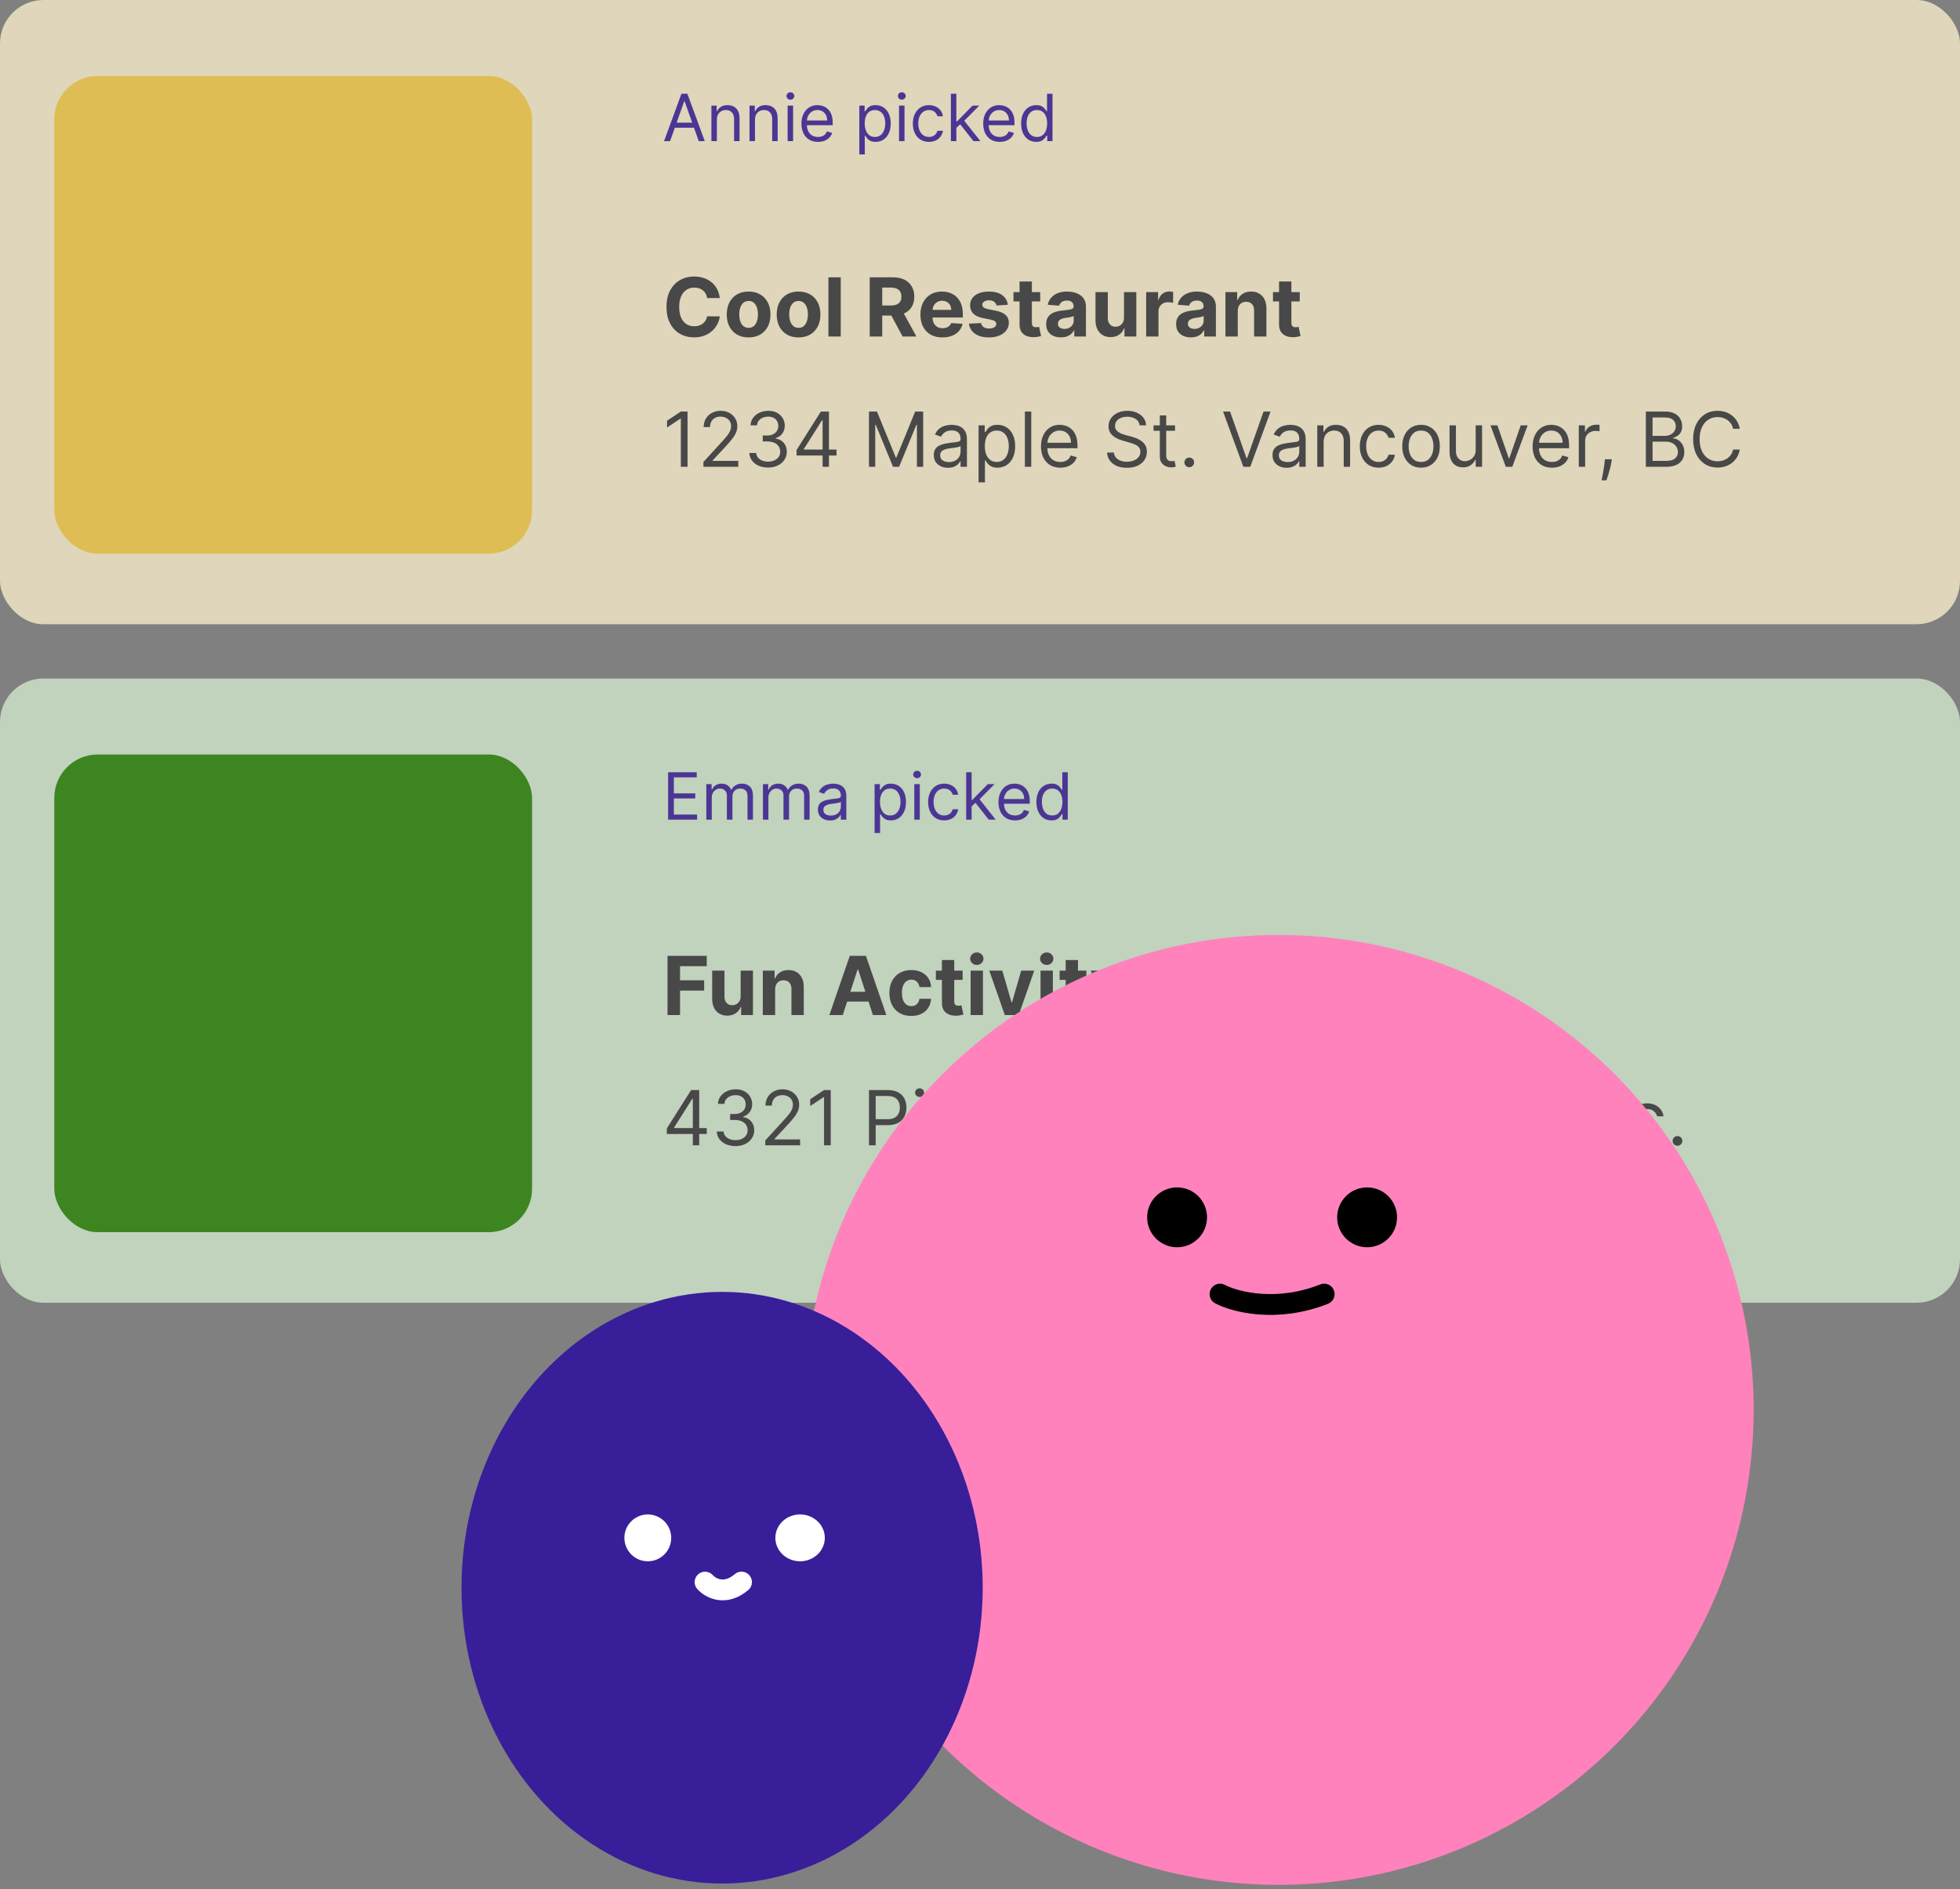 <svg width="361" height="348" viewBox="0 0 361 348" fill="none" xmlns="http://www.w3.org/2000/svg">
<rect x="0" y="0" width="361" height="348" fill="#808080" stroke="none"/>
<g opacity="0.75">
<rect width="361" height="115" rx="8" fill="#FFF3CF"/>
<rect x="10" y="14" width="88" height="88" rx="8" fill="#FFD147"/>
<path d="M132.574 54.91H130.24C130.198 54.608 130.111 54.34 129.979 54.106C129.848 53.868 129.679 53.666 129.473 53.499C129.267 53.332 129.029 53.204 128.76 53.115C128.493 53.026 128.204 52.982 127.891 52.982C127.327 52.982 126.835 53.122 126.416 53.403C125.997 53.68 125.672 54.084 125.441 54.617C125.21 55.146 125.095 55.789 125.095 56.545C125.095 57.323 125.21 57.977 125.441 58.506C125.675 59.035 126.002 59.434 126.421 59.704C126.84 59.974 127.325 60.109 127.875 60.109C128.184 60.109 128.47 60.068 128.733 59.986C128.999 59.905 129.235 59.786 129.441 59.63C129.647 59.47 129.818 59.276 129.953 59.049C130.091 58.822 130.187 58.562 130.24 58.271L132.574 58.282C132.513 58.783 132.362 59.266 132.121 59.731C131.883 60.193 131.561 60.606 131.157 60.972C130.755 61.334 130.276 61.622 129.718 61.835C129.164 62.044 128.538 62.149 127.838 62.149C126.865 62.149 125.995 61.929 125.228 61.489C124.464 61.048 123.861 60.411 123.417 59.576C122.977 58.742 122.756 57.731 122.756 56.545C122.756 55.356 122.98 54.344 123.428 53.509C123.875 52.675 124.482 52.039 125.249 51.602C126.016 51.162 126.879 50.942 127.838 50.942C128.47 50.942 129.056 51.031 129.596 51.208C130.139 51.386 130.62 51.645 131.039 51.986C131.458 52.323 131.799 52.737 132.062 53.227C132.328 53.717 132.499 54.278 132.574 54.91ZM137.882 62.16C137.054 62.16 136.339 61.984 135.735 61.633C135.135 61.277 134.671 60.784 134.345 60.152C134.018 59.516 133.855 58.779 133.855 57.941C133.855 57.096 134.018 56.357 134.345 55.725C134.671 55.09 135.135 54.596 135.735 54.244C136.339 53.889 137.054 53.712 137.882 53.712C138.709 53.712 139.423 53.889 140.023 54.244C140.627 54.596 141.092 55.09 141.419 55.725C141.745 56.357 141.909 57.096 141.909 57.941C141.909 58.779 141.745 59.516 141.419 60.152C141.092 60.784 140.627 61.277 140.023 61.633C139.423 61.984 138.709 62.16 137.882 62.16ZM137.892 60.402C138.269 60.402 138.583 60.295 138.835 60.082C139.087 59.866 139.277 59.571 139.405 59.198C139.536 58.825 139.602 58.401 139.602 57.925C139.602 57.449 139.536 57.025 139.405 56.652C139.277 56.279 139.087 55.984 138.835 55.768C138.583 55.551 138.269 55.443 137.892 55.443C137.512 55.443 137.193 55.551 136.933 55.768C136.678 55.984 136.484 56.279 136.353 56.652C136.225 57.025 136.161 57.449 136.161 57.925C136.161 58.401 136.225 58.825 136.353 59.198C136.484 59.571 136.678 59.866 136.933 60.082C137.193 60.295 137.512 60.402 137.892 60.402ZM147.081 62.16C146.253 62.16 145.538 61.984 144.934 61.633C144.334 61.277 143.871 60.784 143.544 60.152C143.217 59.516 143.054 58.779 143.054 57.941C143.054 57.096 143.217 56.357 143.544 55.725C143.871 55.09 144.334 54.596 144.934 54.244C145.538 53.889 146.253 53.712 147.081 53.712C147.908 53.712 148.622 53.889 149.222 54.244C149.826 54.596 150.291 55.09 150.618 55.725C150.944 56.357 151.108 57.096 151.108 57.941C151.108 58.779 150.944 59.516 150.618 60.152C150.291 60.784 149.826 61.277 149.222 61.633C148.622 61.984 147.908 62.16 147.081 62.16ZM147.091 60.402C147.468 60.402 147.782 60.295 148.034 60.082C148.286 59.866 148.476 59.571 148.604 59.198C148.736 58.825 148.801 58.401 148.801 57.925C148.801 57.449 148.736 57.025 148.604 56.652C148.476 56.279 148.286 55.984 148.034 55.768C147.782 55.551 147.468 55.443 147.091 55.443C146.711 55.443 146.392 55.551 146.133 55.768C145.877 55.984 145.683 56.279 145.552 56.652C145.424 57.025 145.36 57.449 145.36 57.925C145.36 58.401 145.424 58.825 145.552 59.198C145.683 59.571 145.877 59.866 146.133 60.082C146.392 60.295 146.711 60.402 147.091 60.402ZM154.852 51.091V62H152.583V51.091H154.852ZM160.184 62V51.091H164.488C165.312 51.091 166.015 51.238 166.598 51.533C167.184 51.824 167.629 52.238 167.935 52.774C168.244 53.307 168.398 53.934 168.398 54.654C168.398 55.379 168.242 56.002 167.93 56.524C167.617 57.043 167.164 57.44 166.571 57.717C165.982 57.994 165.268 58.133 164.43 58.133H161.548V56.279H164.057C164.497 56.279 164.863 56.219 165.154 56.098C165.445 55.977 165.662 55.796 165.804 55.555C165.95 55.313 166.023 55.013 166.023 54.654C166.023 54.292 165.95 53.987 165.804 53.738C165.662 53.49 165.444 53.301 165.149 53.174C164.858 53.042 164.49 52.977 164.046 52.977H162.491V62H160.184ZM166.076 57.035L168.787 62H166.241L163.588 57.035H166.076ZM173.582 62.16C172.741 62.16 172.016 61.989 171.409 61.648C170.805 61.304 170.34 60.818 170.014 60.189C169.687 59.557 169.524 58.809 169.524 57.946C169.524 57.105 169.687 56.366 170.014 55.73C170.34 55.095 170.8 54.599 171.393 54.244C171.99 53.889 172.689 53.712 173.492 53.712C174.032 53.712 174.534 53.799 174.999 53.973C175.468 54.143 175.877 54.401 176.225 54.745C176.576 55.09 176.85 55.523 177.045 56.045C177.24 56.563 177.338 57.17 177.338 57.867V58.49H170.429V57.084H175.202C175.202 56.757 175.131 56.467 174.989 56.215C174.847 55.963 174.65 55.766 174.397 55.624C174.149 55.478 173.859 55.406 173.529 55.406C173.185 55.406 172.879 55.485 172.613 55.645C172.35 55.801 172.144 56.013 171.995 56.279C171.846 56.542 171.77 56.835 171.766 57.158V58.495C171.766 58.9 171.841 59.25 171.99 59.544C172.142 59.839 172.357 60.066 172.634 60.226C172.911 60.386 173.24 60.466 173.62 60.466C173.872 60.466 174.103 60.43 174.312 60.359C174.522 60.288 174.701 60.182 174.85 60.04C174.999 59.898 175.113 59.724 175.191 59.518L177.29 59.656C177.183 60.16 176.965 60.601 176.635 60.977C176.308 61.35 175.885 61.641 175.367 61.851C174.852 62.057 174.257 62.16 173.582 62.16ZM185.626 56.151L183.549 56.279C183.513 56.102 183.437 55.942 183.32 55.8C183.203 55.654 183.048 55.539 182.856 55.453C182.668 55.365 182.443 55.32 182.18 55.32C181.828 55.32 181.532 55.395 181.29 55.544C181.049 55.69 180.928 55.885 180.928 56.13C180.928 56.325 181.006 56.49 181.162 56.625C181.319 56.76 181.587 56.869 181.967 56.95L183.448 57.249C184.243 57.412 184.836 57.675 185.227 58.037C185.617 58.399 185.813 58.875 185.813 59.465C185.813 60.001 185.655 60.471 185.339 60.876C185.026 61.281 184.596 61.597 184.049 61.824C183.506 62.048 182.879 62.16 182.169 62.16C181.086 62.16 180.223 61.934 179.58 61.483C178.941 61.029 178.566 60.411 178.456 59.63L180.688 59.512C180.756 59.843 180.919 60.095 181.178 60.269C181.438 60.439 181.77 60.525 182.174 60.525C182.572 60.525 182.892 60.448 183.133 60.295C183.378 60.139 183.503 59.939 183.506 59.694C183.503 59.488 183.416 59.319 183.245 59.188C183.075 59.053 182.812 58.95 182.457 58.879L181.04 58.596C180.241 58.436 179.646 58.159 179.255 57.765C178.868 57.371 178.675 56.869 178.675 56.258C178.675 55.732 178.817 55.279 179.101 54.9C179.389 54.52 179.792 54.227 180.31 54.021C180.832 53.815 181.443 53.712 182.142 53.712C183.176 53.712 183.989 53.93 184.582 54.367C185.179 54.804 185.527 55.398 185.626 56.151ZM191.593 53.818V55.523H186.666V53.818H191.593ZM187.785 51.858H190.054V59.486C190.054 59.695 190.086 59.859 190.15 59.976C190.214 60.09 190.303 60.169 190.416 60.216C190.533 60.262 190.668 60.285 190.821 60.285C190.928 60.285 191.034 60.276 191.141 60.258C191.247 60.237 191.329 60.221 191.386 60.21L191.743 61.899C191.629 61.934 191.469 61.975 191.263 62.021C191.057 62.071 190.807 62.101 190.512 62.112C189.965 62.133 189.486 62.06 189.074 61.894C188.665 61.727 188.348 61.467 188.12 61.116C187.893 60.764 187.781 60.32 187.785 59.784V51.858ZM195.405 62.154C194.883 62.154 194.417 62.064 194.009 61.883C193.601 61.698 193.278 61.426 193.04 61.068C192.805 60.706 192.688 60.255 192.688 59.715C192.688 59.26 192.771 58.879 192.938 58.57C193.105 58.261 193.333 58.012 193.62 57.824C193.908 57.636 194.235 57.494 194.6 57.398C194.97 57.302 195.357 57.234 195.762 57.195C196.237 57.146 196.621 57.099 196.912 57.057C197.203 57.011 197.415 56.943 197.546 56.854C197.677 56.766 197.743 56.634 197.743 56.46V56.428C197.743 56.091 197.637 55.83 197.423 55.645C197.214 55.461 196.916 55.368 196.529 55.368C196.12 55.368 195.795 55.459 195.554 55.64C195.312 55.818 195.153 56.041 195.074 56.311L192.976 56.141C193.082 55.644 193.292 55.214 193.604 54.852C193.917 54.486 194.32 54.205 194.813 54.01C195.311 53.811 195.886 53.712 196.539 53.712C196.994 53.712 197.429 53.765 197.844 53.871C198.263 53.978 198.634 54.143 198.958 54.367C199.284 54.591 199.542 54.878 199.73 55.23C199.918 55.578 200.012 55.995 200.012 56.481V62H197.86V60.865H197.796C197.665 61.121 197.489 61.347 197.269 61.542C197.049 61.734 196.784 61.885 196.475 61.995C196.166 62.101 195.809 62.154 195.405 62.154ZM196.055 60.588C196.388 60.588 196.683 60.523 196.939 60.391C197.194 60.256 197.395 60.075 197.541 59.848C197.686 59.621 197.759 59.363 197.759 59.076V58.207C197.688 58.254 197.59 58.296 197.466 58.335C197.345 58.371 197.209 58.404 197.056 58.436C196.903 58.465 196.751 58.492 196.598 58.516C196.445 58.538 196.307 58.557 196.182 58.575C195.916 58.614 195.683 58.676 195.485 58.761C195.286 58.847 195.131 58.962 195.021 59.108C194.911 59.25 194.856 59.427 194.856 59.64C194.856 59.949 194.968 60.185 195.192 60.349C195.419 60.508 195.706 60.588 196.055 60.588ZM207.02 58.516V53.818H209.289V62H207.11V60.514H207.025C206.84 60.993 206.533 61.379 206.103 61.67C205.677 61.961 205.157 62.106 204.543 62.106C203.996 62.106 203.515 61.982 203.099 61.734C202.684 61.485 202.359 61.132 202.124 60.674C201.893 60.216 201.776 59.667 201.773 59.028V53.818H204.042V58.623C204.045 59.106 204.175 59.488 204.431 59.768C204.686 60.049 205.029 60.189 205.459 60.189C205.732 60.189 205.988 60.127 206.226 60.002C206.464 59.875 206.656 59.686 206.801 59.438C206.95 59.189 207.023 58.882 207.02 58.516ZM211.104 62V53.818H213.304V55.246H213.389C213.538 54.738 213.788 54.354 214.14 54.095C214.492 53.832 214.896 53.701 215.354 53.701C215.468 53.701 215.591 53.708 215.722 53.722C215.853 53.736 215.969 53.756 216.068 53.781V55.794C215.962 55.762 215.814 55.734 215.626 55.709C215.438 55.684 215.266 55.672 215.109 55.672C214.776 55.672 214.477 55.745 214.215 55.89C213.955 56.032 213.749 56.231 213.597 56.487C213.448 56.742 213.373 57.037 213.373 57.371V62H211.104ZM219.34 62.154C218.818 62.154 218.353 62.064 217.945 61.883C217.536 61.698 217.213 61.426 216.975 61.068C216.741 60.706 216.624 60.255 216.624 59.715C216.624 59.26 216.707 58.879 216.874 58.57C217.041 58.261 217.268 58.012 217.556 57.824C217.843 57.636 218.17 57.494 218.536 57.398C218.905 57.302 219.292 57.234 219.697 57.195C220.173 57.146 220.556 57.099 220.848 57.057C221.139 57.011 221.35 56.943 221.482 56.854C221.613 56.766 221.679 56.634 221.679 56.46V56.428C221.679 56.091 221.572 55.83 221.359 55.645C221.15 55.461 220.851 55.368 220.464 55.368C220.056 55.368 219.731 55.459 219.489 55.64C219.248 55.818 219.088 56.041 219.01 56.311L216.911 56.141C217.018 55.644 217.227 55.214 217.54 54.852C217.852 54.486 218.255 54.205 218.749 54.01C219.246 53.811 219.821 53.712 220.475 53.712C220.929 53.712 221.364 53.765 221.78 53.871C222.199 53.978 222.57 54.143 222.893 54.367C223.22 54.591 223.477 54.878 223.665 55.23C223.854 55.578 223.948 55.995 223.948 56.481V62H221.796V60.865H221.732C221.6 61.121 221.425 61.347 221.205 61.542C220.984 61.734 220.72 61.885 220.411 61.995C220.102 62.101 219.745 62.154 219.34 62.154ZM219.99 60.588C220.324 60.588 220.619 60.523 220.874 60.391C221.13 60.256 221.331 60.075 221.476 59.848C221.622 59.621 221.695 59.363 221.695 59.076V58.207C221.624 58.254 221.526 58.296 221.402 58.335C221.281 58.371 221.144 58.404 220.991 58.436C220.839 58.465 220.686 58.492 220.533 58.516C220.381 58.538 220.242 58.557 220.118 58.575C219.852 58.614 219.619 58.676 219.42 58.761C219.221 58.847 219.067 58.962 218.957 59.108C218.847 59.25 218.792 59.427 218.792 59.64C218.792 59.949 218.903 60.185 219.127 60.349C219.354 60.508 219.642 60.588 219.99 60.588ZM227.977 57.27V62H225.708V53.818H227.871V55.262H227.967C228.148 54.786 228.452 54.409 228.878 54.133C229.304 53.852 229.82 53.712 230.428 53.712C230.996 53.712 231.491 53.836 231.914 54.084C232.336 54.333 232.665 54.688 232.899 55.15C233.134 55.608 233.251 56.155 233.251 56.791V62H230.982V57.195C230.985 56.695 230.857 56.304 230.598 56.023C230.339 55.739 229.982 55.597 229.528 55.597C229.222 55.597 228.952 55.663 228.718 55.794C228.487 55.926 228.306 56.117 228.175 56.37C228.047 56.618 227.981 56.918 227.977 57.27ZM239.391 53.818V55.523H234.464V53.818H239.391ZM235.583 51.858H237.852V59.486C237.852 59.695 237.884 59.859 237.948 59.976C238.012 60.09 238.1 60.169 238.214 60.216C238.331 60.262 238.466 60.285 238.619 60.285C238.725 60.285 238.832 60.276 238.938 60.258C239.045 60.237 239.127 60.221 239.184 60.21L239.54 61.899C239.427 61.934 239.267 61.975 239.061 62.021C238.855 62.071 238.605 62.101 238.31 62.112C237.763 62.133 237.284 62.06 236.872 61.894C236.463 61.727 236.146 61.467 235.918 61.116C235.691 60.764 235.579 60.32 235.583 59.784V51.858Z" fill="#363636"/>
<path d="M123.415 26H122.307L125.511 17.273H126.602L129.807 26H128.699L126.091 18.653H126.023L123.415 26ZM123.824 22.591H128.29V23.528H123.824V22.591ZM132.036 22.062V26H131.03V19.454H132.001V20.477H132.087C132.24 20.145 132.473 19.878 132.786 19.676C133.098 19.472 133.501 19.369 133.996 19.369C134.439 19.369 134.827 19.46 135.159 19.642C135.491 19.821 135.75 20.094 135.935 20.46C136.119 20.824 136.212 21.284 136.212 21.841V26H135.206V21.909C135.206 21.395 135.072 20.994 134.805 20.707C134.538 20.418 134.172 20.273 133.706 20.273C133.385 20.273 133.098 20.342 132.845 20.482C132.595 20.621 132.398 20.824 132.253 21.091C132.108 21.358 132.036 21.682 132.036 22.062ZM139.055 22.062V26H138.049V19.454H139.021V20.477H139.106C139.26 20.145 139.493 19.878 139.805 19.676C140.118 19.472 140.521 19.369 141.015 19.369C141.458 19.369 141.846 19.46 142.179 19.642C142.511 19.821 142.77 20.094 142.954 20.46C143.139 20.824 143.231 21.284 143.231 21.841V26H142.225V21.909C142.225 21.395 142.092 20.994 141.825 20.707C141.558 20.418 141.191 20.273 140.725 20.273C140.404 20.273 140.118 20.342 139.865 20.482C139.615 20.621 139.417 20.824 139.272 21.091C139.127 21.358 139.055 21.682 139.055 22.062ZM145.069 26V19.454H146.075V26H145.069ZM145.58 18.364C145.384 18.364 145.215 18.297 145.073 18.163C144.934 18.03 144.864 17.869 144.864 17.682C144.864 17.494 144.934 17.334 145.073 17.2C145.215 17.067 145.384 17 145.58 17C145.776 17 145.944 17.067 146.083 17.2C146.225 17.334 146.296 17.494 146.296 17.682C146.296 17.869 146.225 18.03 146.083 18.163C145.944 18.297 145.776 18.364 145.58 18.364ZM150.661 26.136C150.03 26.136 149.486 25.997 149.029 25.719C148.574 25.438 148.223 25.046 147.976 24.543C147.732 24.037 147.61 23.449 147.61 22.778C147.61 22.108 147.732 21.517 147.976 21.006C148.223 20.491 148.567 20.091 149.007 19.804C149.451 19.514 149.968 19.369 150.559 19.369C150.9 19.369 151.236 19.426 151.569 19.54C151.901 19.653 152.203 19.838 152.476 20.094C152.749 20.347 152.966 20.682 153.128 21.099C153.29 21.517 153.371 22.031 153.371 22.642V23.068H148.326V22.199H152.348C152.348 21.829 152.275 21.5 152.127 21.21C151.982 20.921 151.775 20.692 151.505 20.524C151.238 20.357 150.922 20.273 150.559 20.273C150.158 20.273 149.811 20.372 149.519 20.571C149.229 20.767 149.006 21.023 148.85 21.338C148.694 21.653 148.615 21.991 148.615 22.352V22.932C148.615 23.426 148.701 23.845 148.871 24.189C149.044 24.53 149.284 24.79 149.591 24.969C149.898 25.145 150.255 25.233 150.661 25.233C150.925 25.233 151.164 25.196 151.377 25.122C151.593 25.046 151.779 24.932 151.935 24.781C152.091 24.628 152.212 24.438 152.297 24.21L153.269 24.483C153.167 24.812 152.995 25.102 152.753 25.352C152.512 25.599 152.213 25.793 151.858 25.932C151.503 26.068 151.104 26.136 150.661 26.136ZM158.276 28.454V19.454H159.248V20.494H159.367C159.441 20.381 159.543 20.236 159.674 20.06C159.807 19.881 159.998 19.722 160.245 19.582C160.495 19.44 160.833 19.369 161.259 19.369C161.81 19.369 162.296 19.507 162.716 19.783C163.137 20.058 163.465 20.449 163.701 20.954C163.936 21.46 164.054 22.057 164.054 22.744C164.054 23.438 163.936 24.038 163.701 24.547C163.465 25.053 163.138 25.445 162.721 25.723C162.303 25.999 161.821 26.136 161.276 26.136C160.855 26.136 160.519 26.067 160.266 25.928C160.013 25.785 159.819 25.625 159.682 25.446C159.546 25.264 159.441 25.114 159.367 24.994H159.282V28.454H158.276ZM159.265 22.727C159.265 23.222 159.337 23.658 159.482 24.035C159.627 24.41 159.838 24.704 160.117 24.918C160.395 25.128 160.736 25.233 161.14 25.233C161.56 25.233 161.911 25.122 162.192 24.901C162.476 24.676 162.689 24.375 162.831 23.997C162.976 23.616 163.049 23.193 163.049 22.727C163.049 22.267 162.978 21.852 162.836 21.483C162.696 21.111 162.485 20.817 162.201 20.601C161.919 20.382 161.566 20.273 161.14 20.273C160.73 20.273 160.387 20.376 160.108 20.584C159.83 20.788 159.62 21.075 159.478 21.445C159.336 21.811 159.265 22.239 159.265 22.727ZM165.588 26V19.454H166.594V26H165.588ZM166.1 18.364C165.904 18.364 165.735 18.297 165.593 18.163C165.453 18.03 165.384 17.869 165.384 17.682C165.384 17.494 165.453 17.334 165.593 17.2C165.735 17.067 165.904 17 166.1 17C166.296 17 166.463 17.067 166.603 17.2C166.745 17.334 166.816 17.494 166.816 17.682C166.816 17.869 166.745 18.03 166.603 18.163C166.463 18.297 166.296 18.364 166.1 18.364ZM171.095 26.136C170.482 26.136 169.953 25.991 169.51 25.702C169.067 25.412 168.726 25.013 168.487 24.504C168.249 23.996 168.129 23.415 168.129 22.761C168.129 22.097 168.251 21.51 168.496 21.001C168.743 20.49 169.087 20.091 169.527 19.804C169.97 19.514 170.487 19.369 171.078 19.369C171.538 19.369 171.953 19.454 172.322 19.625C172.692 19.796 172.994 20.034 173.23 20.341C173.466 20.648 173.612 21.006 173.669 21.415H172.663C172.587 21.116 172.416 20.852 172.152 20.622C171.891 20.389 171.538 20.273 171.095 20.273C170.703 20.273 170.359 20.375 170.064 20.579C169.771 20.781 169.543 21.067 169.378 21.436C169.216 21.803 169.135 22.233 169.135 22.727C169.135 23.233 169.214 23.673 169.374 24.048C169.536 24.423 169.763 24.715 170.055 24.922C170.351 25.129 170.697 25.233 171.095 25.233C171.357 25.233 171.594 25.188 171.807 25.097C172.02 25.006 172.2 24.875 172.348 24.704C172.496 24.534 172.601 24.329 172.663 24.091H173.669C173.612 24.477 173.472 24.825 173.247 25.135C173.026 25.442 172.732 25.686 172.365 25.868C172.001 26.047 171.578 26.136 171.095 26.136ZM176.077 23.614L176.06 22.369H176.264L179.128 19.454H180.372L177.321 22.54H177.236L176.077 23.614ZM175.139 26V17.273H176.145V26H175.139ZM179.298 26L176.741 22.761L177.457 22.062L180.577 26H179.298ZM184.141 26.136C183.511 26.136 182.967 25.997 182.509 25.719C182.055 25.438 181.704 25.046 181.457 24.543C181.212 24.037 181.09 23.449 181.09 22.778C181.09 22.108 181.212 21.517 181.457 21.006C181.704 20.491 182.048 20.091 182.488 19.804C182.931 19.514 183.448 19.369 184.039 19.369C184.38 19.369 184.717 19.426 185.049 19.54C185.381 19.653 185.684 19.838 185.957 20.094C186.229 20.347 186.447 20.682 186.609 21.099C186.771 21.517 186.852 22.031 186.852 22.642V23.068H181.806V22.199H185.829C185.829 21.829 185.755 21.5 185.607 21.21C185.462 20.921 185.255 20.692 184.985 20.524C184.718 20.357 184.403 20.273 184.039 20.273C183.638 20.273 183.292 20.372 182.999 20.571C182.71 20.767 182.487 21.023 182.33 21.338C182.174 21.653 182.096 21.991 182.096 22.352V22.932C182.096 23.426 182.181 23.845 182.352 24.189C182.525 24.53 182.765 24.79 183.072 24.969C183.379 25.145 183.735 25.233 184.141 25.233C184.406 25.233 184.644 25.196 184.857 25.122C185.073 25.046 185.259 24.932 185.415 24.781C185.572 24.628 185.692 24.438 185.778 24.21L186.749 24.483C186.647 24.812 186.475 25.102 186.234 25.352C185.992 25.599 185.694 25.793 185.339 25.932C184.984 26.068 184.585 26.136 184.141 26.136ZM190.853 26.136C190.308 26.136 189.826 25.999 189.408 25.723C188.991 25.445 188.664 25.053 188.428 24.547C188.192 24.038 188.075 23.438 188.075 22.744C188.075 22.057 188.192 21.46 188.428 20.954C188.664 20.449 188.992 20.058 189.413 19.783C189.833 19.507 190.319 19.369 190.87 19.369C191.296 19.369 191.633 19.44 191.88 19.582C192.13 19.722 192.32 19.881 192.451 20.06C192.585 20.236 192.688 20.381 192.762 20.494H192.847V17.273H193.853V26H192.881V24.994H192.762C192.688 25.114 192.583 25.264 192.447 25.446C192.31 25.625 192.116 25.785 191.863 25.928C191.61 26.067 191.273 26.136 190.853 26.136ZM190.989 25.233C191.393 25.233 191.734 25.128 192.012 24.918C192.29 24.704 192.502 24.41 192.647 24.035C192.792 23.658 192.864 23.222 192.864 22.727C192.864 22.239 192.793 21.811 192.651 21.445C192.509 21.075 192.299 20.788 192.021 20.584C191.742 20.376 191.398 20.273 190.989 20.273C190.563 20.273 190.208 20.382 189.924 20.601C189.643 20.817 189.431 21.111 189.289 21.483C189.15 21.852 189.08 22.267 189.08 22.727C189.08 23.193 189.151 23.616 189.293 23.997C189.438 24.375 189.651 24.676 189.933 24.901C190.217 25.122 190.569 25.233 190.989 25.233Z" fill="#391E99"/>
<path d="M126.634 75.818V86H125.401V77.111H125.341L122.855 78.761V77.508L125.401 75.818H126.634ZM129.562 86V85.105L132.923 81.426C133.317 80.995 133.642 80.621 133.897 80.303C134.152 79.981 134.341 79.68 134.464 79.398C134.59 79.113 134.653 78.814 134.653 78.503C134.653 78.145 134.567 77.835 134.394 77.573C134.225 77.311 133.993 77.109 133.698 76.967C133.403 76.824 133.072 76.753 132.704 76.753C132.313 76.753 131.971 76.834 131.68 76.996C131.391 77.156 131.168 77.379 131.009 77.668C130.853 77.956 130.775 78.294 130.775 78.682H129.602C129.602 78.085 129.739 77.562 130.014 77.111C130.289 76.66 130.664 76.309 131.138 76.057C131.615 75.805 132.15 75.679 132.744 75.679C133.34 75.679 133.869 75.805 134.33 76.057C134.79 76.309 135.152 76.648 135.413 77.076C135.675 77.504 135.806 77.979 135.806 78.503C135.806 78.877 135.738 79.244 135.602 79.602C135.47 79.956 135.238 80.352 134.906 80.79C134.578 81.224 134.122 81.754 133.539 82.381L131.252 84.827V84.906H135.985V86H129.562ZM141.479 86.139C140.822 86.139 140.237 86.026 139.724 85.801C139.213 85.576 138.807 85.263 138.506 84.862C138.207 84.457 138.045 83.988 138.018 83.454H139.271C139.298 83.783 139.411 84.066 139.609 84.305C139.808 84.54 140.068 84.722 140.39 84.852C140.711 84.981 141.068 85.046 141.459 85.046C141.896 85.046 142.284 84.969 142.622 84.817C142.96 84.664 143.225 84.452 143.418 84.18C143.61 83.909 143.706 83.594 143.706 83.236C143.706 82.861 143.613 82.531 143.428 82.246C143.242 81.958 142.97 81.733 142.612 81.57C142.254 81.408 141.817 81.327 141.3 81.327H140.484V80.233H141.3C141.704 80.233 142.059 80.16 142.364 80.014C142.672 79.868 142.912 79.663 143.085 79.398C143.26 79.133 143.348 78.821 143.348 78.463C143.348 78.118 143.272 77.818 143.119 77.563C142.967 77.308 142.751 77.109 142.473 76.967C142.198 76.824 141.873 76.753 141.499 76.753C141.147 76.753 140.816 76.817 140.504 76.947C140.196 77.073 139.944 77.257 139.749 77.499C139.553 77.737 139.447 78.026 139.43 78.364H138.237C138.257 77.83 138.418 77.363 138.719 76.962C139.021 76.557 139.415 76.242 139.903 76.017C140.393 75.792 140.932 75.679 141.518 75.679C142.148 75.679 142.688 75.807 143.139 76.062C143.59 76.314 143.936 76.647 144.178 77.061C144.42 77.475 144.541 77.923 144.541 78.403C144.541 78.977 144.39 79.466 144.089 79.87C143.79 80.274 143.384 80.555 142.871 80.71V80.79C143.514 80.896 144.016 81.169 144.377 81.61C144.738 82.048 144.919 82.59 144.919 83.236C144.919 83.789 144.768 84.287 144.467 84.727C144.168 85.165 143.761 85.51 143.244 85.761C142.727 86.013 142.138 86.139 141.479 86.139ZM146.714 83.912V82.898L151.188 75.818H151.924V77.389H151.427L148.046 82.739V82.818H154.072V83.912H146.714ZM151.506 86V83.604V83.131V75.818H152.68V86H151.506ZM160.051 75.818H161.523L164.983 84.27H165.102L168.563 75.818H170.034V86H168.881V78.264H168.781L165.6 86H164.486L161.304 78.264H161.205V86H160.051V75.818ZM174.594 86.179C174.111 86.179 173.671 86.088 173.277 85.906C172.883 85.72 172.569 85.453 172.337 85.105C172.105 84.754 171.989 84.329 171.989 83.832C171.989 83.395 172.076 83.04 172.248 82.769C172.42 82.493 172.651 82.278 172.939 82.122C173.227 81.966 173.545 81.85 173.893 81.774C174.245 81.695 174.598 81.632 174.952 81.585C175.416 81.526 175.793 81.481 176.081 81.451C176.373 81.418 176.585 81.363 176.717 81.287C176.853 81.211 176.921 81.078 176.921 80.889V80.849C176.921 80.359 176.787 79.978 176.518 79.706C176.253 79.434 175.851 79.298 175.31 79.298C174.75 79.298 174.311 79.421 173.993 79.666C173.675 79.912 173.451 80.173 173.322 80.452L172.208 80.054C172.407 79.59 172.672 79.229 173.004 78.97C173.338 78.708 173.703 78.526 174.097 78.423C174.495 78.317 174.886 78.264 175.271 78.264C175.516 78.264 175.798 78.294 176.116 78.354C176.437 78.41 176.747 78.528 177.045 78.707C177.347 78.886 177.597 79.156 177.796 79.517C177.995 79.878 178.094 80.362 178.094 80.969V86H176.921V84.966H176.862C176.782 85.132 176.649 85.309 176.464 85.498C176.278 85.687 176.031 85.847 175.723 85.98C175.415 86.113 175.039 86.179 174.594 86.179ZM174.773 85.125C175.237 85.125 175.629 85.034 175.947 84.852C176.268 84.669 176.51 84.434 176.673 84.146C176.838 83.857 176.921 83.554 176.921 83.236V82.162C176.871 82.222 176.762 82.276 176.593 82.326C176.427 82.372 176.235 82.414 176.016 82.45C175.801 82.483 175.59 82.513 175.385 82.54C175.183 82.563 175.019 82.583 174.893 82.599C174.588 82.639 174.303 82.704 174.038 82.793C173.776 82.879 173.564 83.01 173.401 83.186C173.242 83.358 173.163 83.594 173.163 83.892C173.163 84.3 173.313 84.608 173.615 84.817C173.92 85.022 174.306 85.125 174.773 85.125ZM180.236 88.864V78.364H181.369V79.577H181.509C181.595 79.444 181.714 79.275 181.867 79.07C182.022 78.861 182.244 78.675 182.533 78.513C182.825 78.347 183.219 78.264 183.716 78.264C184.359 78.264 184.926 78.425 185.416 78.746C185.907 79.068 186.29 79.524 186.565 80.114C186.84 80.704 186.977 81.4 186.977 82.202C186.977 83.01 186.84 83.711 186.565 84.305C186.29 84.895 185.909 85.352 185.421 85.677C184.934 85.998 184.372 86.159 183.736 86.159C183.245 86.159 182.853 86.078 182.558 85.915C182.263 85.75 182.036 85.562 181.877 85.354C181.718 85.142 181.595 84.966 181.509 84.827H181.409V88.864H180.236ZM181.389 82.182C181.389 82.758 181.474 83.267 181.643 83.708C181.812 84.146 182.059 84.489 182.384 84.737C182.709 84.983 183.106 85.105 183.577 85.105C184.067 85.105 184.477 84.976 184.805 84.717C185.136 84.456 185.385 84.104 185.551 83.663C185.72 83.219 185.804 82.725 185.804 82.182C185.804 81.645 185.721 81.161 185.556 80.73C185.393 80.296 185.146 79.953 184.815 79.701C184.487 79.446 184.074 79.318 183.577 79.318C183.1 79.318 182.699 79.439 182.374 79.681C182.049 79.92 181.804 80.254 181.638 80.685C181.472 81.113 181.389 81.612 181.389 82.182ZM189.941 75.818V86H188.767V75.818H189.941ZM195.291 86.159C194.555 86.159 193.921 85.997 193.387 85.672C192.857 85.344 192.447 84.886 192.159 84.3C191.874 83.71 191.732 83.024 191.732 82.242C191.732 81.459 191.874 80.77 192.159 80.173C192.447 79.573 192.848 79.106 193.362 78.771C193.879 78.433 194.482 78.264 195.172 78.264C195.57 78.264 195.962 78.331 196.35 78.463C196.738 78.596 197.091 78.811 197.409 79.109C197.727 79.404 197.981 79.796 198.17 80.283C198.359 80.77 198.453 81.37 198.453 82.082V82.579H192.567V81.565H197.26C197.26 81.135 197.174 80.75 197.001 80.412C196.832 80.074 196.59 79.807 196.276 79.612C195.964 79.416 195.596 79.318 195.172 79.318C194.705 79.318 194.3 79.434 193.959 79.666C193.621 79.895 193.361 80.193 193.178 80.561C192.996 80.929 192.905 81.323 192.905 81.744V82.421C192.905 82.997 193.004 83.486 193.203 83.887C193.405 84.285 193.685 84.588 194.043 84.797C194.401 85.002 194.817 85.105 195.291 85.105C195.599 85.105 195.878 85.062 196.126 84.976C196.378 84.886 196.595 84.754 196.778 84.578C196.96 84.399 197.101 84.177 197.2 83.912L198.334 84.23C198.214 84.615 198.014 84.953 197.732 85.244C197.451 85.533 197.103 85.758 196.688 85.921C196.274 86.079 195.808 86.159 195.291 86.159ZM209.903 78.364C209.843 77.86 209.601 77.469 209.177 77.19C208.753 76.912 208.232 76.773 207.616 76.773C207.165 76.773 206.771 76.846 206.433 76.992C206.098 77.137 205.836 77.338 205.647 77.593C205.461 77.848 205.369 78.138 205.369 78.463C205.369 78.735 205.433 78.969 205.562 79.164C205.695 79.356 205.864 79.517 206.07 79.646C206.275 79.772 206.491 79.877 206.716 79.96C206.941 80.039 207.148 80.104 207.337 80.153L208.371 80.432C208.637 80.501 208.932 80.597 209.256 80.72C209.585 80.843 209.898 81.01 210.196 81.222C210.498 81.431 210.746 81.7 210.942 82.028C211.137 82.356 211.235 82.758 211.235 83.236C211.235 83.786 211.091 84.283 210.803 84.727C210.518 85.171 210.1 85.524 209.55 85.786C209.003 86.048 208.338 86.179 207.556 86.179C206.827 86.179 206.196 86.061 205.662 85.826C205.132 85.591 204.714 85.263 204.409 84.842C204.107 84.421 203.937 83.932 203.897 83.375H205.17C205.203 83.76 205.332 84.078 205.558 84.329C205.786 84.578 206.075 84.764 206.423 84.886C206.774 85.006 207.152 85.065 207.556 85.065C208.027 85.065 208.449 84.989 208.824 84.837C209.198 84.681 209.495 84.465 209.714 84.19C209.933 83.912 210.042 83.587 210.042 83.216C210.042 82.878 209.947 82.603 209.759 82.391C209.57 82.178 209.321 82.006 209.013 81.874C208.705 81.741 208.371 81.625 208.013 81.526L206.761 81.168C205.965 80.939 205.335 80.612 204.871 80.188C204.407 79.764 204.175 79.209 204.175 78.523C204.175 77.953 204.33 77.456 204.638 77.031C204.949 76.604 205.367 76.272 205.891 76.037C206.418 75.798 207.006 75.679 207.656 75.679C208.312 75.679 208.895 75.797 209.406 76.032C209.916 76.264 210.32 76.582 210.619 76.987C210.92 77.391 211.079 77.85 211.096 78.364H209.903ZM216.424 78.364V79.358H212.467V78.364H216.424ZM213.62 76.534H214.794V83.812C214.794 84.144 214.842 84.392 214.938 84.558C215.037 84.721 215.163 84.83 215.316 84.886C215.471 84.939 215.635 84.966 215.808 84.966C215.937 84.966 216.043 84.959 216.126 84.946C216.209 84.93 216.275 84.916 216.325 84.906L216.563 85.96C216.484 85.99 216.373 86.02 216.23 86.05C216.088 86.083 215.907 86.099 215.688 86.099C215.357 86.099 215.032 86.028 214.714 85.886C214.399 85.743 214.137 85.526 213.928 85.234C213.723 84.943 213.62 84.575 213.62 84.131V76.534ZM219.044 86.079C218.799 86.079 218.588 85.992 218.413 85.816C218.237 85.64 218.149 85.43 218.149 85.185C218.149 84.939 218.237 84.729 218.413 84.553C218.588 84.378 218.799 84.29 219.044 84.29C219.289 84.29 219.5 84.378 219.676 84.553C219.851 84.729 219.939 84.939 219.939 85.185C219.939 85.347 219.898 85.496 219.815 85.632C219.735 85.768 219.628 85.877 219.492 85.96C219.359 86.04 219.21 86.079 219.044 86.079ZM226.559 75.818L229.581 84.389H229.701L232.724 75.818H234.016L230.278 86H229.005L225.266 75.818H226.559ZM236.979 86.179C236.495 86.179 236.056 86.088 235.662 85.906C235.267 85.72 234.954 85.453 234.722 85.105C234.49 84.754 234.374 84.329 234.374 83.832C234.374 83.395 234.46 83.04 234.633 82.769C234.805 82.493 235.035 82.278 235.324 82.122C235.612 81.966 235.93 81.85 236.278 81.774C236.63 81.695 236.983 81.632 237.337 81.585C237.801 81.526 238.177 81.481 238.466 81.451C238.757 81.418 238.97 81.363 239.102 81.287C239.238 81.211 239.306 81.078 239.306 80.889V80.849C239.306 80.359 239.172 79.978 238.903 79.706C238.638 79.434 238.235 79.298 237.695 79.298C237.135 79.298 236.696 79.421 236.378 79.666C236.059 79.912 235.836 80.173 235.706 80.452L234.593 80.054C234.792 79.59 235.057 79.229 235.388 78.97C235.723 78.708 236.088 78.526 236.482 78.423C236.88 78.317 237.271 78.264 237.655 78.264C237.901 78.264 238.182 78.294 238.501 78.354C238.822 78.41 239.132 78.528 239.43 78.707C239.732 78.886 239.982 79.156 240.181 79.517C240.38 79.878 240.479 80.362 240.479 80.969V86H239.306V84.966H239.246C239.167 85.132 239.034 85.309 238.849 85.498C238.663 85.687 238.416 85.847 238.108 85.98C237.8 86.113 237.423 86.179 236.979 86.179ZM237.158 85.125C237.622 85.125 238.013 85.034 238.331 84.852C238.653 84.669 238.895 84.434 239.057 84.146C239.223 83.857 239.306 83.554 239.306 83.236V82.162C239.256 82.222 239.147 82.276 238.978 82.326C238.812 82.372 238.62 82.414 238.401 82.45C238.186 82.483 237.975 82.513 237.77 82.54C237.568 82.563 237.403 82.583 237.278 82.599C236.973 82.639 236.688 82.704 236.422 82.793C236.161 82.879 235.948 83.01 235.786 83.186C235.627 83.358 235.547 83.594 235.547 83.892C235.547 84.3 235.698 84.608 236 84.817C236.305 85.022 236.691 85.125 237.158 85.125ZM243.794 81.406V86H242.621V78.364H243.754V79.557H243.854C244.033 79.169 244.304 78.858 244.669 78.622C245.034 78.383 245.504 78.264 246.081 78.264C246.598 78.264 247.05 78.37 247.438 78.582C247.826 78.791 248.128 79.109 248.343 79.537C248.558 79.961 248.666 80.498 248.666 81.148V86H247.493V81.227C247.493 80.627 247.337 80.16 247.026 79.825C246.714 79.487 246.286 79.318 245.743 79.318C245.368 79.318 245.034 79.399 244.739 79.562C244.447 79.724 244.217 79.961 244.048 80.273C243.879 80.584 243.794 80.962 243.794 81.406ZM253.912 86.159C253.197 86.159 252.58 85.99 252.063 85.652C251.546 85.314 251.148 84.848 250.87 84.255C250.591 83.662 250.452 82.984 250.452 82.222C250.452 81.446 250.595 80.762 250.88 80.168C251.168 79.572 251.569 79.106 252.083 78.771C252.6 78.433 253.203 78.264 253.893 78.264C254.43 78.264 254.913 78.364 255.344 78.562C255.775 78.761 256.128 79.04 256.403 79.398C256.678 79.756 256.849 80.173 256.915 80.651H255.742C255.653 80.303 255.454 79.994 255.145 79.726C254.84 79.454 254.43 79.318 253.912 79.318C253.455 79.318 253.054 79.438 252.709 79.676C252.368 79.912 252.101 80.245 251.909 80.675C251.72 81.103 251.626 81.605 251.626 82.182C251.626 82.772 251.718 83.285 251.904 83.723C252.093 84.16 252.358 84.5 252.699 84.742C253.044 84.984 253.448 85.105 253.912 85.105C254.217 85.105 254.494 85.052 254.743 84.946C254.991 84.84 255.202 84.688 255.374 84.489C255.546 84.29 255.669 84.051 255.742 83.773H256.915C256.849 84.224 256.685 84.629 256.423 84.991C256.165 85.349 255.822 85.634 255.394 85.846C254.97 86.055 254.476 86.159 253.912 86.159ZM261.733 86.159C261.043 86.159 260.439 85.995 259.918 85.667C259.401 85.339 258.997 84.88 258.705 84.29C258.417 83.7 258.273 83.01 258.273 82.222C258.273 81.426 258.417 80.732 258.705 80.138C258.997 79.545 259.401 79.085 259.918 78.756C260.439 78.428 261.043 78.264 261.733 78.264C262.422 78.264 263.025 78.428 263.542 78.756C264.063 79.085 264.467 79.545 264.756 80.138C265.047 80.732 265.193 81.426 265.193 82.222C265.193 83.01 265.047 83.7 264.756 84.29C264.467 84.88 264.063 85.339 263.542 85.667C263.025 85.995 262.422 86.159 261.733 86.159ZM261.733 85.105C262.256 85.105 262.687 84.971 263.025 84.702C263.363 84.434 263.614 84.081 263.776 83.644C263.939 83.206 264.02 82.732 264.02 82.222C264.02 81.711 263.939 81.236 263.776 80.795C263.614 80.354 263.363 79.998 263.025 79.726C262.687 79.454 262.256 79.318 261.733 79.318C261.209 79.318 260.778 79.454 260.44 79.726C260.102 79.998 259.852 80.354 259.689 80.795C259.527 81.236 259.446 81.711 259.446 82.222C259.446 82.732 259.527 83.206 259.689 83.644C259.852 84.081 260.102 84.434 260.44 84.702C260.778 84.971 261.209 85.105 261.733 85.105ZM271.797 82.878V78.364H272.97V86H271.797V84.707H271.717C271.538 85.095 271.26 85.425 270.882 85.697C270.504 85.965 270.027 86.099 269.45 86.099C268.973 86.099 268.548 85.995 268.177 85.786C267.806 85.574 267.514 85.256 267.302 84.832C267.09 84.404 266.984 83.865 266.984 83.216V78.364H268.157V83.136C268.157 83.693 268.313 84.137 268.625 84.469C268.94 84.8 269.341 84.966 269.828 84.966C270.119 84.966 270.416 84.891 270.718 84.742C271.023 84.593 271.278 84.364 271.483 84.056C271.692 83.748 271.797 83.355 271.797 82.878ZM281.363 78.364L278.539 86H277.346L274.522 78.364H275.795L277.903 84.449H277.982L280.09 78.364H281.363ZM285.84 86.159C285.104 86.159 284.47 85.997 283.936 85.672C283.406 85.344 282.996 84.886 282.708 84.3C282.423 83.71 282.28 83.024 282.28 82.242C282.28 81.459 282.423 80.77 282.708 80.173C282.996 79.573 283.397 79.106 283.911 78.771C284.428 78.433 285.031 78.264 285.721 78.264C286.118 78.264 286.511 78.331 286.899 78.463C287.287 78.596 287.64 78.811 287.958 79.109C288.276 79.404 288.53 79.796 288.719 80.283C288.907 80.77 289.002 81.37 289.002 82.082V82.579H283.116V81.565H287.809C287.809 81.135 287.723 80.75 287.55 80.412C287.381 80.074 287.139 79.807 286.824 79.612C286.513 79.416 286.145 79.318 285.721 79.318C285.253 79.318 284.849 79.434 284.508 79.666C284.17 79.895 283.909 80.193 283.727 80.561C283.545 80.929 283.454 81.323 283.454 81.744V82.421C283.454 82.997 283.553 83.486 283.752 83.887C283.954 84.285 284.234 84.588 284.592 84.797C284.95 85.002 285.366 85.105 285.84 85.105C286.148 85.105 286.427 85.062 286.675 84.976C286.927 84.886 287.144 84.754 287.327 84.578C287.509 84.399 287.65 84.177 287.749 83.912L288.883 84.23C288.763 84.615 288.563 84.953 288.281 85.244C287.999 85.533 287.651 85.758 287.237 85.921C286.823 86.079 286.357 86.159 285.84 86.159ZM290.787 86V78.364H291.92V79.517H292C292.139 79.139 292.391 78.833 292.756 78.597C293.12 78.362 293.531 78.244 293.988 78.244C294.075 78.244 294.182 78.246 294.312 78.249C294.441 78.253 294.539 78.258 294.605 78.264V79.457C294.565 79.447 294.474 79.433 294.331 79.413C294.192 79.389 294.045 79.378 293.889 79.378C293.518 79.378 293.186 79.456 292.895 79.612C292.606 79.764 292.378 79.976 292.209 80.248C292.043 80.516 291.96 80.823 291.96 81.168V86H290.787ZM296.871 84.608L296.791 85.145C296.735 85.523 296.649 85.927 296.533 86.358C296.42 86.789 296.302 87.195 296.18 87.576C296.057 87.957 295.956 88.26 295.876 88.486H294.982C295.025 88.274 295.081 87.994 295.151 87.646C295.22 87.298 295.29 86.908 295.359 86.477C295.432 86.05 295.492 85.612 295.538 85.165L295.598 84.608H296.871ZM303.141 86V75.818H306.701C307.41 75.818 307.995 75.941 308.456 76.186C308.916 76.428 309.26 76.754 309.485 77.165C309.71 77.573 309.823 78.026 309.823 78.523C309.823 78.96 309.745 79.322 309.589 79.606C309.437 79.892 309.235 80.117 308.983 80.283C308.734 80.448 308.464 80.571 308.172 80.651V80.75C308.484 80.77 308.797 80.879 309.112 81.078C309.427 81.277 309.69 81.562 309.903 81.933C310.115 82.305 310.221 82.758 310.221 83.296C310.221 83.806 310.105 84.265 309.873 84.673C309.641 85.08 309.274 85.403 308.774 85.642C308.273 85.881 307.622 86 306.82 86H303.141ZM304.374 84.906H306.82C307.626 84.906 308.197 84.751 308.535 84.439C308.877 84.124 309.047 83.743 309.047 83.296C309.047 82.951 308.96 82.633 308.784 82.341C308.608 82.046 308.358 81.811 308.033 81.635C307.708 81.456 307.324 81.367 306.88 81.367H304.374V84.906ZM304.374 80.293H306.661C307.032 80.293 307.367 80.22 307.665 80.074C307.967 79.928 308.206 79.722 308.381 79.457C308.56 79.192 308.65 78.881 308.65 78.523C308.65 78.075 308.494 77.696 308.182 77.384C307.871 77.069 307.377 76.912 306.701 76.912H304.374V80.293ZM320.44 79H319.207C319.134 78.645 319.006 78.334 318.824 78.065C318.645 77.797 318.426 77.572 318.168 77.389C317.913 77.204 317.629 77.064 317.318 76.972C317.006 76.879 316.681 76.832 316.343 76.832C315.727 76.832 315.168 76.988 314.668 77.3C314.171 77.611 313.775 78.07 313.48 78.677C313.188 79.283 313.042 80.028 313.042 80.909C313.042 81.791 313.188 82.535 313.48 83.141C313.775 83.748 314.171 84.207 314.668 84.519C315.168 84.83 315.727 84.986 316.343 84.986C316.681 84.986 317.006 84.939 317.318 84.847C317.629 84.754 317.913 84.616 318.168 84.434C318.426 84.248 318.645 84.021 318.824 83.753C319.006 83.481 319.134 83.169 319.207 82.818H320.44C320.347 83.338 320.178 83.804 319.933 84.215C319.687 84.626 319.383 84.976 319.018 85.264C318.653 85.549 318.244 85.766 317.79 85.915C317.339 86.065 316.857 86.139 316.343 86.139C315.475 86.139 314.703 85.927 314.026 85.503C313.35 85.079 312.818 84.475 312.431 83.693C312.043 82.911 311.849 81.983 311.849 80.909C311.849 79.835 312.043 78.907 312.431 78.125C312.818 77.343 313.35 76.74 314.026 76.315C314.703 75.891 315.475 75.679 316.343 75.679C316.857 75.679 317.339 75.754 317.79 75.903C318.244 76.052 318.653 76.271 319.018 76.559C319.383 76.844 319.687 77.192 319.933 77.603C320.178 78.011 320.347 78.476 320.44 79Z" fill="#363636"/>
</g>
<g opacity="0.75">
<rect y="125" width="361" height="115" rx="8" fill="#D7EDD2"/>
<rect x="10" y="139" width="88" height="88" rx="8" fill="#278700"/>
<path d="M122.948 187V176.091H130.171V177.993H125.255V180.592H129.692V182.494H125.255V187H122.948ZM136.414 183.516V178.818H138.683V187H136.505V185.514H136.419C136.235 185.993 135.928 186.379 135.498 186.67C135.072 186.961 134.551 187.107 133.937 187.107C133.39 187.107 132.909 186.982 132.494 186.734C132.078 186.485 131.753 186.132 131.519 185.674C131.288 185.216 131.171 184.667 131.167 184.028V178.818H133.436V183.623C133.44 184.106 133.57 184.488 133.825 184.768C134.081 185.049 134.424 185.189 134.853 185.189C135.127 185.189 135.382 185.127 135.62 185.002C135.858 184.875 136.05 184.686 136.196 184.438C136.345 184.189 136.418 183.882 136.414 183.516ZM142.767 182.27V187H140.498V178.818H142.661V180.262H142.757C142.938 179.786 143.242 179.409 143.668 179.132C144.094 178.852 144.611 178.712 145.218 178.712C145.786 178.712 146.281 178.836 146.704 179.085C147.127 179.333 147.455 179.688 147.689 180.15C147.924 180.608 148.041 181.155 148.041 181.79V187H145.772V182.195C145.775 181.695 145.647 181.304 145.388 181.023C145.129 180.739 144.772 180.597 144.318 180.597C144.012 180.597 143.742 180.663 143.508 180.794C143.277 180.926 143.096 181.118 142.965 181.37C142.837 181.618 142.771 181.918 142.767 182.27ZM155.224 187H152.752L156.518 176.091H159.491L163.251 187H160.78L158.047 178.584H157.962L155.224 187ZM155.07 182.712H160.908V184.512H155.07V182.712ZM167.838 187.16C167 187.16 166.279 186.982 165.675 186.627C165.075 186.268 164.613 185.771 164.29 185.136C163.97 184.5 163.811 183.768 163.811 182.941C163.811 182.103 163.972 181.368 164.295 180.736C164.622 180.1 165.085 179.605 165.686 179.25C166.286 178.891 167 178.712 167.827 178.712C168.541 178.712 169.166 178.841 169.702 179.1C170.238 179.36 170.663 179.724 170.975 180.192C171.288 180.661 171.46 181.212 171.492 181.844H169.35C169.29 181.435 169.13 181.107 168.871 180.858C168.615 180.606 168.28 180.48 167.864 180.48C167.513 180.48 167.206 180.576 166.943 180.768C166.684 180.956 166.481 181.231 166.335 181.593C166.19 181.956 166.117 182.394 166.117 182.909C166.117 183.431 166.188 183.875 166.33 184.241C166.476 184.607 166.68 184.885 166.943 185.077C167.206 185.269 167.513 185.365 167.864 185.365C168.123 185.365 168.356 185.311 168.562 185.205C168.772 185.098 168.944 184.944 169.079 184.741C169.217 184.536 169.308 184.289 169.35 184.001H171.492C171.456 184.626 171.286 185.176 170.98 185.652C170.679 186.125 170.261 186.494 169.729 186.76C169.196 187.027 168.566 187.16 167.838 187.16ZM177.297 178.818V180.523H172.369V178.818H177.297ZM173.488 176.858H175.757V184.486C175.757 184.695 175.789 184.859 175.853 184.976C175.917 185.089 176.006 185.169 176.119 185.216C176.237 185.262 176.371 185.285 176.524 185.285C176.631 185.285 176.737 185.276 176.844 185.258C176.95 185.237 177.032 185.221 177.089 185.21L177.446 186.899C177.332 186.934 177.172 186.975 176.966 187.021C176.76 187.071 176.51 187.101 176.215 187.112C175.668 187.133 175.189 187.06 174.777 186.893C174.369 186.727 174.051 186.467 173.824 186.116C173.596 185.764 173.484 185.32 173.488 184.784V176.858ZM178.775 187V178.818H181.044V187H178.775ZM179.915 177.763C179.577 177.763 179.288 177.652 179.046 177.428C178.808 177.201 178.689 176.929 178.689 176.613C178.689 176.3 178.808 176.032 179.046 175.809C179.288 175.581 179.577 175.468 179.915 175.468C180.252 175.468 180.54 175.581 180.778 175.809C181.019 176.032 181.14 176.3 181.14 176.613C181.14 176.929 181.019 177.201 180.778 177.428C180.54 177.652 180.252 177.763 179.915 177.763ZM190.489 178.818L187.629 187H185.072L182.212 178.818H184.609L186.308 184.672H186.393L188.087 178.818H190.489ZM191.651 187V178.818H193.92V187H191.651ZM192.791 177.763C192.453 177.763 192.164 177.652 191.922 177.428C191.684 177.201 191.565 176.929 191.565 176.613C191.565 176.3 191.684 176.032 191.922 175.809C192.164 175.581 192.453 175.468 192.791 175.468C193.128 175.468 193.416 175.581 193.653 175.809C193.895 176.032 194.016 176.3 194.016 176.613C194.016 176.929 193.895 177.201 193.653 177.428C193.416 177.652 193.128 177.763 192.791 177.763ZM200.089 178.818V180.523H195.162V178.818H200.089ZM196.281 176.858H198.55V184.486C198.55 184.695 198.582 184.859 198.646 184.976C198.71 185.089 198.799 185.169 198.912 185.216C199.029 185.262 199.164 185.285 199.317 185.285C199.424 185.285 199.53 185.276 199.637 185.258C199.743 185.237 199.825 185.221 199.882 185.21L200.239 186.899C200.125 186.934 199.965 186.975 199.759 187.021C199.553 187.071 199.303 187.101 199.008 187.112C198.461 187.133 197.982 187.06 197.57 186.893C197.162 186.727 196.844 186.467 196.616 186.116C196.389 185.764 196.277 185.32 196.281 184.784V176.858ZM202.969 190.068C202.681 190.068 202.411 190.045 202.159 189.999C201.91 189.956 201.704 189.901 201.541 189.834L202.052 188.14C202.319 188.222 202.558 188.266 202.771 188.273C202.988 188.28 203.175 188.23 203.331 188.124C203.491 188.017 203.62 187.836 203.72 187.581L203.853 187.234L200.918 178.818H203.304L204.998 184.827H205.083L206.793 178.818H209.195L206.015 187.884C205.863 188.325 205.655 188.708 205.392 189.035C205.133 189.365 204.805 189.619 204.407 189.797C204.009 189.978 203.53 190.068 202.969 190.068Z" fill="#363636"/>
<path d="M123.057 151V142.273H128.324V143.21H124.114V146.159H128.051V147.097H124.114V150.062H128.392V151H123.057ZM130.092 151V144.455H131.064V145.477H131.149C131.286 145.128 131.506 144.857 131.81 144.663C132.114 144.467 132.479 144.369 132.905 144.369C133.337 144.369 133.696 144.467 133.983 144.663C134.273 144.857 134.499 145.128 134.661 145.477H134.729C134.896 145.139 135.148 144.871 135.483 144.672C135.818 144.47 136.22 144.369 136.689 144.369C137.274 144.369 137.753 144.553 138.125 144.919C138.497 145.283 138.683 145.849 138.683 146.619V151H137.678V146.619C137.678 146.136 137.545 145.791 137.281 145.584C137.017 145.376 136.706 145.273 136.348 145.273C135.888 145.273 135.531 145.412 135.278 145.69C135.026 145.966 134.899 146.315 134.899 146.739V151H133.876V146.517C133.876 146.145 133.756 145.845 133.514 145.618C133.273 145.388 132.962 145.273 132.581 145.273C132.32 145.273 132.075 145.342 131.848 145.482C131.624 145.621 131.442 145.814 131.303 146.061C131.166 146.305 131.098 146.588 131.098 146.909V151H130.092ZM140.522 151V144.455H141.494V145.477H141.579C141.715 145.128 141.935 144.857 142.239 144.663C142.543 144.467 142.908 144.369 143.335 144.369C143.766 144.369 144.126 144.467 144.413 144.663C144.702 144.857 144.928 145.128 145.09 145.477H145.158C145.326 145.139 145.577 144.871 145.913 144.672C146.248 144.47 146.65 144.369 147.119 144.369C147.704 144.369 148.183 144.553 148.555 144.919C148.927 145.283 149.113 145.849 149.113 146.619V151H148.107V146.619C148.107 146.136 147.975 145.791 147.711 145.584C147.447 145.376 147.136 145.273 146.778 145.273C146.317 145.273 145.961 145.412 145.708 145.69C145.455 145.966 145.329 146.315 145.329 146.739V151H144.306V146.517C144.306 146.145 144.185 145.845 143.944 145.618C143.702 145.388 143.391 145.273 143.011 145.273C142.749 145.273 142.505 145.342 142.278 145.482C142.053 145.621 141.871 145.814 141.732 146.061C141.596 146.305 141.528 146.588 141.528 146.909V151H140.522ZM152.878 151.153C152.463 151.153 152.087 151.075 151.749 150.919C151.411 150.76 151.142 150.531 150.943 150.233C150.744 149.932 150.645 149.568 150.645 149.142C150.645 148.767 150.719 148.463 150.866 148.23C151.014 147.994 151.212 147.81 151.459 147.676C151.706 147.543 151.979 147.443 152.277 147.378C152.578 147.31 152.881 147.256 153.185 147.216C153.582 147.165 153.905 147.126 154.152 147.101C154.402 147.072 154.584 147.026 154.697 146.96C154.814 146.895 154.872 146.781 154.872 146.619V146.585C154.872 146.165 154.757 145.838 154.527 145.605C154.3 145.372 153.955 145.256 153.491 145.256C153.011 145.256 152.635 145.361 152.362 145.571C152.089 145.781 151.898 146.006 151.787 146.244L150.832 145.903C151.003 145.506 151.23 145.196 151.514 144.974C151.801 144.75 152.114 144.594 152.452 144.506C152.793 144.415 153.128 144.369 153.457 144.369C153.668 144.369 153.909 144.395 154.182 144.446C154.457 144.494 154.723 144.595 154.979 144.749C155.237 144.902 155.452 145.134 155.622 145.443C155.793 145.753 155.878 146.168 155.878 146.688V151H154.872V150.114H154.821C154.753 150.256 154.639 150.408 154.48 150.57C154.321 150.732 154.109 150.869 153.845 150.983C153.581 151.097 153.259 151.153 152.878 151.153ZM153.031 150.25C153.429 150.25 153.764 150.172 154.037 150.016C154.313 149.859 154.52 149.658 154.659 149.411C154.801 149.163 154.872 148.903 154.872 148.631V147.71C154.83 147.761 154.736 147.808 154.591 147.851C154.449 147.891 154.284 147.926 154.097 147.957C153.912 147.986 153.732 148.011 153.555 148.034C153.382 148.054 153.241 148.071 153.134 148.085C152.872 148.119 152.628 148.175 152.401 148.251C152.176 148.325 151.994 148.437 151.855 148.588C151.719 148.736 151.651 148.937 151.651 149.193C151.651 149.543 151.78 149.807 152.038 149.986C152.3 150.162 152.631 150.25 153.031 150.25ZM161.088 153.455V144.455H162.06V145.494H162.179C162.253 145.381 162.355 145.236 162.486 145.06C162.62 144.881 162.81 144.722 163.057 144.582C163.307 144.44 163.645 144.369 164.071 144.369C164.623 144.369 165.108 144.507 165.529 144.783C165.949 145.058 166.277 145.449 166.513 145.955C166.749 146.46 166.867 147.057 166.867 147.744C166.867 148.438 166.749 149.038 166.513 149.547C166.277 150.053 165.951 150.445 165.533 150.723C165.115 150.999 164.634 151.136 164.088 151.136C163.668 151.136 163.331 151.067 163.078 150.928C162.826 150.786 162.631 150.625 162.495 150.446C162.358 150.264 162.253 150.114 162.179 149.994H162.094V153.455H161.088ZM162.077 147.727C162.077 148.222 162.15 148.658 162.294 149.036C162.439 149.411 162.651 149.705 162.929 149.918C163.208 150.128 163.549 150.233 163.952 150.233C164.373 150.233 164.723 150.122 165.005 149.901C165.289 149.676 165.502 149.375 165.644 148.997C165.789 148.616 165.861 148.193 165.861 147.727C165.861 147.267 165.79 146.852 165.648 146.483C165.509 146.111 165.297 145.817 165.013 145.601C164.732 145.382 164.378 145.273 163.952 145.273C163.543 145.273 163.199 145.376 162.921 145.584C162.642 145.788 162.432 146.075 162.29 146.445C162.148 146.811 162.077 147.239 162.077 147.727ZM168.401 151V144.455H169.407V151H168.401ZM168.912 143.364C168.716 143.364 168.547 143.297 168.405 143.163C168.266 143.03 168.196 142.869 168.196 142.682C168.196 142.494 168.266 142.334 168.405 142.2C168.547 142.067 168.716 142 168.912 142C169.108 142 169.276 142.067 169.415 142.2C169.557 142.334 169.628 142.494 169.628 142.682C169.628 142.869 169.557 143.03 169.415 143.163C169.276 143.297 169.108 143.364 168.912 143.364ZM173.908 151.136C173.294 151.136 172.766 150.991 172.322 150.702C171.879 150.412 171.538 150.013 171.3 149.504C171.061 148.996 170.942 148.415 170.942 147.761C170.942 147.097 171.064 146.51 171.308 146.001C171.555 145.49 171.899 145.091 172.339 144.804C172.783 144.514 173.3 144.369 173.891 144.369C174.351 144.369 174.766 144.455 175.135 144.625C175.504 144.795 175.807 145.034 176.043 145.341C176.278 145.648 176.425 146.006 176.482 146.415H175.476C175.399 146.116 175.229 145.852 174.964 145.622C174.703 145.389 174.351 145.273 173.908 145.273C173.516 145.273 173.172 145.375 172.876 145.58C172.584 145.781 172.355 146.067 172.19 146.436C172.028 146.803 171.947 147.233 171.947 147.727C171.947 148.233 172.027 148.673 172.186 149.048C172.348 149.423 172.575 149.714 172.868 149.922C173.163 150.129 173.51 150.233 173.908 150.233C174.169 150.233 174.406 150.188 174.619 150.097C174.832 150.006 175.013 149.875 175.161 149.705C175.308 149.534 175.413 149.33 175.476 149.091H176.482C176.425 149.477 176.284 149.825 176.06 150.135C175.838 150.442 175.544 150.686 175.178 150.868C174.814 151.047 174.391 151.136 173.908 151.136ZM178.889 148.614L178.872 147.369H179.077L181.94 144.455H183.185L180.134 147.54H180.048L178.889 148.614ZM177.952 151V142.273H178.957V151H177.952ZM182.111 151L179.554 147.761L180.27 147.062L183.389 151H182.111ZM186.954 151.136C186.323 151.136 185.779 150.997 185.322 150.719C184.867 150.438 184.516 150.045 184.269 149.543C184.025 149.037 183.903 148.449 183.903 147.778C183.903 147.108 184.025 146.517 184.269 146.006C184.516 145.491 184.86 145.091 185.3 144.804C185.744 144.514 186.261 144.369 186.852 144.369C187.192 144.369 187.529 144.426 187.862 144.54C188.194 144.653 188.496 144.838 188.769 145.094C189.042 145.347 189.259 145.682 189.421 146.099C189.583 146.517 189.664 147.031 189.664 147.642V148.068H184.619V147.199H188.641C188.641 146.83 188.567 146.5 188.42 146.21C188.275 145.92 188.067 145.692 187.798 145.524C187.531 145.357 187.215 145.273 186.852 145.273C186.451 145.273 186.104 145.372 185.812 145.571C185.522 145.767 185.299 146.023 185.143 146.338C184.987 146.653 184.908 146.991 184.908 147.352V147.932C184.908 148.426 184.994 148.845 185.164 149.189C185.337 149.53 185.577 149.79 185.884 149.969C186.191 150.145 186.548 150.233 186.954 150.233C187.218 150.233 187.457 150.196 187.67 150.122C187.886 150.045 188.072 149.932 188.228 149.781C188.384 149.628 188.505 149.437 188.59 149.21L189.562 149.483C189.46 149.812 189.288 150.102 189.046 150.352C188.805 150.599 188.506 150.793 188.151 150.932C187.796 151.068 187.397 151.136 186.954 151.136ZM193.665 151.136C193.12 151.136 192.638 150.999 192.221 150.723C191.803 150.445 191.477 150.053 191.241 149.547C191.005 149.038 190.887 148.438 190.887 147.744C190.887 147.057 191.005 146.46 191.241 145.955C191.477 145.449 191.805 145.058 192.225 144.783C192.646 144.507 193.131 144.369 193.683 144.369C194.109 144.369 194.445 144.44 194.692 144.582C194.942 144.722 195.133 144.881 195.263 145.06C195.397 145.236 195.501 145.381 195.575 145.494H195.66V142.273H196.665V151H195.694V149.994H195.575C195.501 150.114 195.396 150.264 195.259 150.446C195.123 150.625 194.928 150.786 194.675 150.928C194.423 151.067 194.086 151.136 193.665 151.136ZM193.802 150.233C194.205 150.233 194.546 150.128 194.825 149.918C195.103 149.705 195.315 149.411 195.46 149.036C195.604 148.658 195.677 148.222 195.677 147.727C195.677 147.239 195.606 146.811 195.464 146.445C195.322 146.075 195.112 145.788 194.833 145.584C194.555 145.376 194.211 145.273 193.802 145.273C193.376 145.273 193.021 145.382 192.737 145.601C192.455 145.817 192.244 146.111 192.102 146.483C191.962 146.852 191.893 147.267 191.893 147.727C191.893 148.193 191.964 148.616 192.106 148.997C192.251 149.375 192.464 149.676 192.745 149.901C193.029 150.122 193.381 150.233 193.802 150.233Z" fill="#391E99"/>
<path d="M122.815 208.912V207.898L127.29 200.818H128.026V202.389H127.528L124.148 207.739V207.818H130.173V208.912H122.815ZM127.608 211V208.604V208.131V200.818H128.781V211H127.608ZM135.477 211.139C134.82 211.139 134.235 211.027 133.722 210.801C133.211 210.576 132.805 210.263 132.504 209.862C132.205 209.457 132.043 208.988 132.017 208.455H133.269C133.296 208.783 133.409 209.066 133.607 209.305C133.806 209.54 134.066 209.722 134.388 209.852C134.709 209.981 135.066 210.045 135.457 210.045C135.894 210.045 136.282 209.969 136.62 209.817C136.958 209.664 137.223 209.452 137.416 209.18C137.608 208.909 137.704 208.594 137.704 208.236C137.704 207.861 137.611 207.531 137.426 207.246C137.24 206.958 136.968 206.733 136.61 206.57C136.252 206.408 135.815 206.327 135.298 206.327H134.482V205.233H135.298C135.702 205.233 136.057 205.16 136.362 205.014C136.67 204.868 136.91 204.663 137.083 204.398C137.258 204.133 137.346 203.821 137.346 203.463C137.346 203.118 137.27 202.818 137.117 202.563C136.965 202.308 136.749 202.109 136.471 201.967C136.196 201.824 135.871 201.753 135.497 201.753C135.145 201.753 134.814 201.817 134.502 201.947C134.194 202.073 133.942 202.257 133.747 202.499C133.551 202.737 133.445 203.026 133.428 203.364H132.235C132.255 202.83 132.416 202.363 132.718 201.962C133.019 201.557 133.414 201.242 133.901 201.017C134.391 200.792 134.93 200.679 135.517 200.679C136.146 200.679 136.686 200.807 137.137 201.062C137.588 201.314 137.934 201.647 138.176 202.061C138.418 202.475 138.539 202.923 138.539 203.403C138.539 203.977 138.388 204.466 138.087 204.87C137.789 205.274 137.383 205.554 136.869 205.71V205.79C137.512 205.896 138.014 206.169 138.375 206.61C138.736 207.048 138.917 207.589 138.917 208.236C138.917 208.789 138.766 209.286 138.465 209.727C138.166 210.165 137.759 210.509 137.242 210.761C136.725 211.013 136.136 211.139 135.477 211.139ZM140.95 211V210.105L144.311 206.426C144.706 205.995 145.03 205.621 145.286 205.303C145.541 204.981 145.73 204.679 145.852 204.398C145.978 204.113 146.041 203.814 146.041 203.503C146.041 203.145 145.955 202.835 145.783 202.573C145.614 202.311 145.382 202.109 145.087 201.967C144.792 201.824 144.46 201.753 144.093 201.753C143.701 201.753 143.36 201.834 143.068 201.996C142.78 202.156 142.556 202.379 142.397 202.668C142.241 202.956 142.164 203.294 142.164 203.682H140.99C140.99 203.085 141.128 202.562 141.403 202.111C141.678 201.66 142.052 201.309 142.526 201.057C143.004 200.805 143.539 200.679 144.132 200.679C144.729 200.679 145.258 200.805 145.718 201.057C146.179 201.309 146.54 201.648 146.802 202.076C147.064 202.504 147.195 202.979 147.195 203.503C147.195 203.877 147.127 204.244 146.991 204.602C146.858 204.956 146.626 205.352 146.295 205.79C145.967 206.224 145.511 206.754 144.928 207.381L142.641 209.827V209.906H147.374V211H140.95ZM153.007 200.818V211H151.774V202.111H151.714L149.228 203.761V202.509L151.774 200.818H153.007ZM160.051 211V200.818H163.492C164.29 200.818 164.943 200.962 165.45 201.251C165.961 201.536 166.339 201.922 166.584 202.409C166.829 202.896 166.952 203.44 166.952 204.04C166.952 204.64 166.829 205.185 166.584 205.675C166.342 206.166 165.968 206.557 165.46 206.849C164.953 207.137 164.304 207.281 163.512 207.281H161.046V206.188H163.472C164.019 206.188 164.458 206.093 164.789 205.904C165.121 205.715 165.361 205.46 165.51 205.138C165.663 204.814 165.739 204.447 165.739 204.04C165.739 203.632 165.663 203.268 165.51 202.946C165.361 202.625 165.119 202.373 164.784 202.19C164.45 202.005 164.005 201.912 163.452 201.912H161.284V211H160.051ZM168.779 211V203.364H169.952V211H168.779ZM169.376 202.091C169.147 202.091 168.95 202.013 168.784 201.857C168.622 201.701 168.54 201.514 168.54 201.295C168.54 201.077 168.622 200.889 168.784 200.734C168.95 200.578 169.147 200.5 169.376 200.5C169.604 200.5 169.8 200.578 169.962 200.734C170.128 200.889 170.211 201.077 170.211 201.295C170.211 201.514 170.128 201.701 169.962 201.857C169.8 202.013 169.604 202.091 169.376 202.091ZM173.275 206.406V211H172.101V203.364H173.235V204.557H173.334C173.513 204.169 173.785 203.857 174.15 203.622C174.514 203.384 174.985 203.264 175.561 203.264C176.078 203.264 176.531 203.37 176.919 203.582C177.306 203.791 177.608 204.109 177.824 204.537C178.039 204.961 178.147 205.498 178.147 206.148V211H176.973V206.227C176.973 205.627 176.818 205.16 176.506 204.825C176.194 204.487 175.767 204.318 175.223 204.318C174.849 204.318 174.514 204.399 174.219 204.562C173.927 204.724 173.697 204.961 173.528 205.273C173.359 205.584 173.275 205.962 173.275 206.406ZM183.492 211.159C182.757 211.159 182.122 210.997 181.588 210.672C181.058 210.344 180.649 209.886 180.36 209.3C180.075 208.71 179.933 208.024 179.933 207.241C179.933 206.459 180.075 205.77 180.36 205.173C180.649 204.573 181.05 204.106 181.563 203.771C182.08 203.433 182.684 203.264 183.373 203.264C183.771 203.264 184.164 203.33 184.551 203.463C184.939 203.596 185.292 203.811 185.61 204.109C185.928 204.404 186.182 204.795 186.371 205.283C186.56 205.77 186.654 206.37 186.654 207.082V207.58H180.768V206.565H185.461C185.461 206.134 185.375 205.75 185.203 205.412C185.034 205.074 184.792 204.807 184.477 204.612C184.165 204.416 183.797 204.318 183.373 204.318C182.906 204.318 182.501 204.434 182.16 204.666C181.822 204.895 181.562 205.193 181.379 205.561C181.197 205.929 181.106 206.323 181.106 206.744V207.42C181.106 207.997 181.205 208.486 181.404 208.887C181.606 209.285 181.887 209.588 182.244 209.797C182.602 210.002 183.018 210.105 183.492 210.105C183.801 210.105 184.079 210.062 184.328 209.976C184.579 209.886 184.797 209.754 184.979 209.578C185.161 209.399 185.302 209.177 185.401 208.912L186.535 209.23C186.416 209.615 186.215 209.953 185.933 210.244C185.652 210.533 185.304 210.758 184.889 210.92C184.475 211.08 184.009 211.159 183.492 211.159ZM198.104 203.364C198.044 202.86 197.802 202.469 197.378 202.19C196.954 201.912 196.433 201.773 195.817 201.773C195.366 201.773 194.972 201.846 194.634 201.991C194.299 202.137 194.037 202.338 193.848 202.593C193.663 202.848 193.57 203.138 193.57 203.463C193.57 203.735 193.634 203.969 193.764 204.164C193.896 204.356 194.065 204.517 194.271 204.646C194.476 204.772 194.692 204.877 194.917 204.96C195.142 205.039 195.35 205.104 195.539 205.153L196.573 205.432C196.838 205.501 197.133 205.598 197.458 205.72C197.786 205.843 198.099 206.01 198.397 206.222C198.699 206.431 198.947 206.7 199.143 207.028C199.338 207.356 199.436 207.759 199.436 208.236C199.436 208.786 199.292 209.283 199.004 209.727C198.719 210.171 198.301 210.524 197.751 210.786C197.204 211.048 196.539 211.179 195.757 211.179C195.028 211.179 194.397 211.061 193.863 210.826C193.333 210.591 192.915 210.263 192.61 209.842C192.309 209.421 192.138 208.932 192.098 208.375H193.371C193.404 208.759 193.533 209.078 193.759 209.33C193.987 209.578 194.276 209.764 194.624 209.886C194.975 210.006 195.353 210.065 195.757 210.065C196.228 210.065 196.651 209.989 197.025 209.837C197.4 209.681 197.696 209.465 197.915 209.19C198.134 208.912 198.243 208.587 198.243 208.216C198.243 207.878 198.149 207.603 197.96 207.391C197.771 207.179 197.522 207.006 197.214 206.874C196.906 206.741 196.573 206.625 196.215 206.526L194.962 206.168C194.166 205.939 193.537 205.612 193.073 205.188C192.609 204.764 192.377 204.209 192.377 203.523C192.377 202.953 192.531 202.455 192.839 202.031C193.151 201.604 193.568 201.272 194.092 201.037C194.619 200.798 195.207 200.679 195.857 200.679C196.513 200.679 197.096 200.797 197.607 201.032C198.117 201.264 198.521 201.582 198.82 201.987C199.121 202.391 199.28 202.85 199.297 203.364H198.104ZM204.625 203.364V204.358H200.668V203.364H204.625ZM201.821 201.534H202.995V208.812C202.995 209.144 203.043 209.393 203.139 209.558C203.238 209.721 203.364 209.83 203.517 209.886C203.672 209.939 203.837 209.966 204.009 209.966C204.138 209.966 204.244 209.959 204.327 209.946C204.41 209.929 204.476 209.916 204.526 209.906L204.765 210.96C204.685 210.99 204.574 211.02 204.431 211.05C204.289 211.083 204.108 211.099 203.89 211.099C203.558 211.099 203.233 211.028 202.915 210.886C202.6 210.743 202.338 210.526 202.13 210.234C201.924 209.943 201.821 209.575 201.821 209.131V201.534ZM207.245 211.08C207 211.08 206.79 210.992 206.614 210.816C206.438 210.64 206.35 210.43 206.35 210.185C206.35 209.939 206.438 209.729 206.614 209.553C206.79 209.378 207 209.29 207.245 209.29C207.491 209.29 207.701 209.378 207.877 209.553C208.052 209.729 208.14 209.939 208.14 210.185C208.14 210.347 208.099 210.496 208.016 210.632C207.936 210.768 207.829 210.877 207.693 210.96C207.56 211.04 207.411 211.08 207.245 211.08ZM214.76 200.818L217.783 209.389H217.902L220.925 200.818H222.217L218.479 211H217.206L213.467 200.818H214.76ZM225.18 211.179C224.696 211.179 224.257 211.088 223.863 210.906C223.469 210.72 223.155 210.453 222.923 210.105C222.691 209.754 222.575 209.33 222.575 208.832C222.575 208.395 222.661 208.04 222.834 207.768C223.006 207.493 223.237 207.278 223.525 207.122C223.813 206.966 224.131 206.85 224.479 206.774C224.831 206.695 225.184 206.632 225.538 206.585C226.002 206.526 226.379 206.481 226.667 206.451C226.959 206.418 227.171 206.363 227.303 206.287C227.439 206.211 227.507 206.078 227.507 205.889V205.849C227.507 205.359 227.373 204.978 227.104 204.706C226.839 204.434 226.437 204.298 225.896 204.298C225.336 204.298 224.897 204.421 224.579 204.666C224.261 204.911 224.037 205.173 223.908 205.452L222.794 205.054C222.993 204.59 223.258 204.229 223.589 203.97C223.924 203.708 224.289 203.526 224.683 203.423C225.081 203.317 225.472 203.264 225.857 203.264C226.102 203.264 226.384 203.294 226.702 203.354C227.023 203.41 227.333 203.528 227.631 203.707C227.933 203.886 228.183 204.156 228.382 204.517C228.581 204.878 228.68 205.362 228.68 205.969V211H227.507V209.966H227.447C227.368 210.132 227.235 210.309 227.05 210.498C226.864 210.687 226.617 210.848 226.309 210.98C226.001 211.113 225.625 211.179 225.18 211.179ZM225.359 210.125C225.823 210.125 226.214 210.034 226.533 209.852C226.854 209.669 227.096 209.434 227.259 209.146C227.424 208.857 227.507 208.554 227.507 208.236V207.162C227.457 207.222 227.348 207.276 227.179 207.326C227.013 207.372 226.821 207.414 226.602 207.45C226.387 207.483 226.176 207.513 225.971 207.54C225.769 207.563 225.605 207.583 225.479 207.599C225.174 207.639 224.889 207.704 224.624 207.793C224.362 207.879 224.15 208.01 223.987 208.186C223.828 208.358 223.749 208.594 223.749 208.892C223.749 209.3 223.899 209.608 224.201 209.817C224.506 210.022 224.892 210.125 225.359 210.125ZM231.995 206.406V211H230.822V203.364H231.955V204.557H232.055C232.234 204.169 232.506 203.857 232.87 203.622C233.235 203.384 233.705 203.264 234.282 203.264C234.799 203.264 235.252 203.37 235.639 203.582C236.027 203.791 236.329 204.109 236.544 204.537C236.76 204.961 236.867 205.498 236.867 206.148V211H235.694V206.227C235.694 205.627 235.538 205.16 235.227 204.825C234.915 204.487 234.488 204.318 233.944 204.318C233.57 204.318 233.235 204.399 232.94 204.562C232.648 204.724 232.418 204.961 232.249 205.273C232.08 205.584 231.995 205.962 231.995 206.406ZM242.114 211.159C241.398 211.159 240.781 210.99 240.264 210.652C239.747 210.314 239.349 209.848 239.071 209.255C238.793 208.662 238.653 207.984 238.653 207.222C238.653 206.446 238.796 205.762 239.081 205.168C239.369 204.572 239.77 204.106 240.284 203.771C240.801 203.433 241.404 203.264 242.094 203.264C242.631 203.264 243.115 203.364 243.545 203.562C243.976 203.761 244.329 204.04 244.604 204.398C244.879 204.756 245.05 205.173 245.116 205.651H243.943C243.854 205.303 243.655 204.994 243.347 204.726C243.042 204.454 242.631 204.318 242.114 204.318C241.656 204.318 241.255 204.437 240.911 204.676C240.569 204.911 240.302 205.245 240.11 205.675C239.921 206.103 239.827 206.605 239.827 207.182C239.827 207.772 239.92 208.286 240.105 208.723C240.294 209.161 240.559 209.5 240.901 209.742C241.245 209.984 241.65 210.105 242.114 210.105C242.419 210.105 242.695 210.052 242.944 209.946C243.192 209.84 243.403 209.688 243.575 209.489C243.748 209.29 243.87 209.051 243.943 208.773H245.116C245.05 209.223 244.886 209.629 244.624 209.991C244.366 210.349 244.023 210.634 243.595 210.846C243.171 211.055 242.677 211.159 242.114 211.159ZM249.934 211.159C249.245 211.159 248.64 210.995 248.119 210.667C247.602 210.339 247.198 209.88 246.906 209.29C246.618 208.7 246.474 208.01 246.474 207.222C246.474 206.426 246.618 205.732 246.906 205.138C247.198 204.545 247.602 204.085 248.119 203.756C248.64 203.428 249.245 203.264 249.934 203.264C250.623 203.264 251.227 203.428 251.744 203.756C252.264 204.085 252.668 204.545 252.957 205.138C253.248 205.732 253.394 206.426 253.394 207.222C253.394 208.01 253.248 208.7 252.957 209.29C252.668 209.88 252.264 210.339 251.744 210.667C251.227 210.995 250.623 211.159 249.934 211.159ZM249.934 210.105C250.458 210.105 250.888 209.971 251.227 209.702C251.565 209.434 251.815 209.081 251.977 208.643C252.14 208.206 252.221 207.732 252.221 207.222C252.221 206.711 252.14 206.236 251.977 205.795C251.815 205.354 251.565 204.998 251.227 204.726C250.888 204.454 250.458 204.318 249.934 204.318C249.41 204.318 248.979 204.454 248.641 204.726C248.303 204.998 248.053 205.354 247.891 205.795C247.728 206.236 247.647 206.711 247.647 207.222C247.647 207.732 247.728 208.206 247.891 208.643C248.053 209.081 248.303 209.434 248.641 209.702C248.979 209.971 249.41 210.105 249.934 210.105ZM259.998 207.878V203.364H261.171V211H259.998V209.707H259.918C259.739 210.095 259.461 210.425 259.083 210.697C258.705 210.965 258.228 211.099 257.651 211.099C257.174 211.099 256.75 210.995 256.378 210.786C256.007 210.574 255.715 210.256 255.503 209.832C255.291 209.404 255.185 208.866 255.185 208.216V203.364H256.358V208.136C256.358 208.693 256.514 209.137 256.826 209.469C257.141 209.8 257.542 209.966 258.029 209.966C258.321 209.966 258.617 209.891 258.919 209.742C259.224 209.593 259.479 209.364 259.684 209.056C259.893 208.748 259.998 208.355 259.998 207.878ZM269.564 203.364L266.74 211H265.547L262.723 203.364H263.996L266.104 209.449H266.184L268.292 203.364H269.564ZM274.041 211.159C273.305 211.159 272.671 210.997 272.137 210.672C271.607 210.344 271.197 209.886 270.909 209.3C270.624 208.71 270.482 208.024 270.482 207.241C270.482 206.459 270.624 205.77 270.909 205.173C271.197 204.573 271.598 204.106 272.112 203.771C272.629 203.433 273.232 203.264 273.922 203.264C274.32 203.264 274.712 203.33 275.1 203.463C275.488 203.596 275.841 203.811 276.159 204.109C276.477 204.404 276.731 204.795 276.92 205.283C277.109 205.77 277.203 206.37 277.203 207.082V207.58H271.317V206.565H276.01C276.01 206.134 275.924 205.75 275.751 205.412C275.582 205.074 275.34 204.807 275.026 204.612C274.714 204.416 274.346 204.318 273.922 204.318C273.455 204.318 273.05 204.434 272.709 204.666C272.371 204.895 272.111 205.193 271.928 205.561C271.746 205.929 271.655 206.323 271.655 206.744V207.42C271.655 207.997 271.754 208.486 271.953 208.887C272.155 209.285 272.435 209.588 272.793 209.797C273.151 210.002 273.567 210.105 274.041 210.105C274.349 210.105 274.628 210.062 274.876 209.976C275.128 209.886 275.345 209.754 275.528 209.578C275.71 209.399 275.851 209.177 275.95 208.912L277.084 209.23C276.964 209.615 276.764 209.953 276.482 210.244C276.201 210.533 275.853 210.758 275.438 210.92C275.024 211.08 274.558 211.159 274.041 211.159ZM278.988 211V203.364H280.121V204.517H280.201C280.34 204.139 280.592 203.833 280.957 203.597C281.321 203.362 281.732 203.244 282.19 203.244C282.276 203.244 282.384 203.246 282.513 203.249C282.642 203.253 282.74 203.258 282.806 203.264V204.457C282.766 204.447 282.675 204.433 282.533 204.413C282.393 204.389 282.246 204.378 282.09 204.378C281.719 204.378 281.388 204.456 281.096 204.612C280.808 204.764 280.579 204.976 280.41 205.248C280.244 205.516 280.161 205.823 280.161 206.168V211H278.988ZM285.072 209.608L284.992 210.145C284.936 210.523 284.85 210.927 284.734 211.358C284.621 211.789 284.503 212.195 284.381 212.576C284.258 212.957 284.157 213.26 284.078 213.486H283.183C283.226 213.274 283.282 212.994 283.352 212.646C283.421 212.298 283.491 211.908 283.561 211.477C283.633 211.05 283.693 210.612 283.74 210.165L283.799 209.608H285.072ZM291.342 211V200.818H294.902C295.611 200.818 296.196 200.941 296.657 201.186C297.118 201.428 297.461 201.754 297.686 202.165C297.911 202.573 298.024 203.026 298.024 203.523C298.024 203.96 297.946 204.321 297.79 204.607C297.638 204.892 297.436 205.117 297.184 205.283C296.935 205.448 296.665 205.571 296.374 205.651V205.75C296.685 205.77 296.998 205.879 297.313 206.078C297.628 206.277 297.892 206.562 298.104 206.933C298.316 207.304 298.422 207.759 298.422 208.295C298.422 208.806 298.306 209.265 298.074 209.673C297.842 210.08 297.476 210.403 296.975 210.642C296.475 210.881 295.823 211 295.021 211H291.342ZM292.575 209.906H295.021C295.827 209.906 296.398 209.75 296.737 209.439C297.078 209.124 297.249 208.743 297.249 208.295C297.249 207.951 297.161 207.633 296.985 207.341C296.809 207.046 296.559 206.811 296.234 206.635C295.91 206.456 295.525 206.366 295.081 206.366H292.575V209.906ZM292.575 205.293H294.862C295.233 205.293 295.568 205.22 295.866 205.074C296.168 204.928 296.407 204.723 296.582 204.457C296.761 204.192 296.851 203.881 296.851 203.523C296.851 203.075 296.695 202.696 296.384 202.384C296.072 202.069 295.578 201.912 294.902 201.912H292.575V205.293ZM303.391 211.159C302.675 211.159 302.059 210.99 301.542 210.652C301.025 210.314 300.627 209.848 300.348 209.255C300.07 208.662 299.931 207.984 299.931 207.222C299.931 206.446 300.073 205.762 300.358 205.168C300.647 204.572 301.048 204.106 301.561 203.771C302.078 203.433 302.682 203.264 303.371 203.264C303.908 203.264 304.392 203.364 304.823 203.562C305.254 203.761 305.607 204.04 305.882 204.398C306.157 204.756 306.328 205.173 306.394 205.651H305.221C305.131 205.303 304.932 204.994 304.624 204.726C304.319 204.454 303.908 204.318 303.391 204.318C302.934 204.318 302.533 204.437 302.188 204.676C301.846 204.911 301.58 205.245 301.387 205.675C301.199 206.103 301.104 206.605 301.104 207.182C301.104 207.772 301.197 208.286 301.382 208.723C301.571 209.161 301.837 209.5 302.178 209.742C302.523 209.984 302.927 210.105 303.391 210.105C303.696 210.105 303.973 210.052 304.221 209.946C304.47 209.84 304.68 209.688 304.853 209.489C305.025 209.29 305.148 209.051 305.221 208.773H306.394C306.328 209.223 306.163 209.629 305.902 209.991C305.643 210.349 305.3 210.634 304.873 210.846C304.448 211.055 303.954 211.159 303.391 211.159ZM308.964 211.08C308.719 211.08 308.508 210.992 308.333 210.816C308.157 210.64 308.069 210.43 308.069 210.185C308.069 209.939 308.157 209.729 308.333 209.553C308.508 209.378 308.719 209.29 308.964 209.29C309.209 209.29 309.42 209.378 309.596 209.553C309.771 209.729 309.859 209.939 309.859 210.185C309.859 210.347 309.818 210.496 309.735 210.632C309.655 210.768 309.547 210.877 309.412 210.96C309.279 211.04 309.13 211.08 308.964 211.08Z" fill="#363636"/>
</g>
<circle cx="235.498" cy="259.743" r="87.498" fill="#FF82BC"/>
<circle cx="216.8" cy="224.265" r="5.514" fill="black"/>
<circle cx="251.799" cy="224.265" r="5.514" fill="black"/>
<path d="M224.71 238.407C227.45 239.854 235.121 241.88 243.888 238.407" stroke="black" stroke-width="3.836" stroke-linecap="round"/>
<ellipse cx="133" cy="292.5" rx="48" ry="54.5" fill="#391E99"/>
<circle cx="119.315" cy="283.315" r="4.075" fill="white" stroke="white" stroke-width="0.479"/>
<path d="M147.362 279.239C149.758 279.239 151.678 281.077 151.678 283.315C151.677 285.554 149.758 287.391 147.362 287.391C144.967 287.391 143.047 285.554 143.047 283.315C143.047 281.077 144.967 279.239 147.362 279.239Z" fill="white" stroke="white" stroke-width="0.479"/>
<path d="M129.863 291.466C130.822 292.551 133.507 294.071 136.575 291.466" stroke="white" stroke-width="3.836" stroke-linecap="round"/>
</svg>
